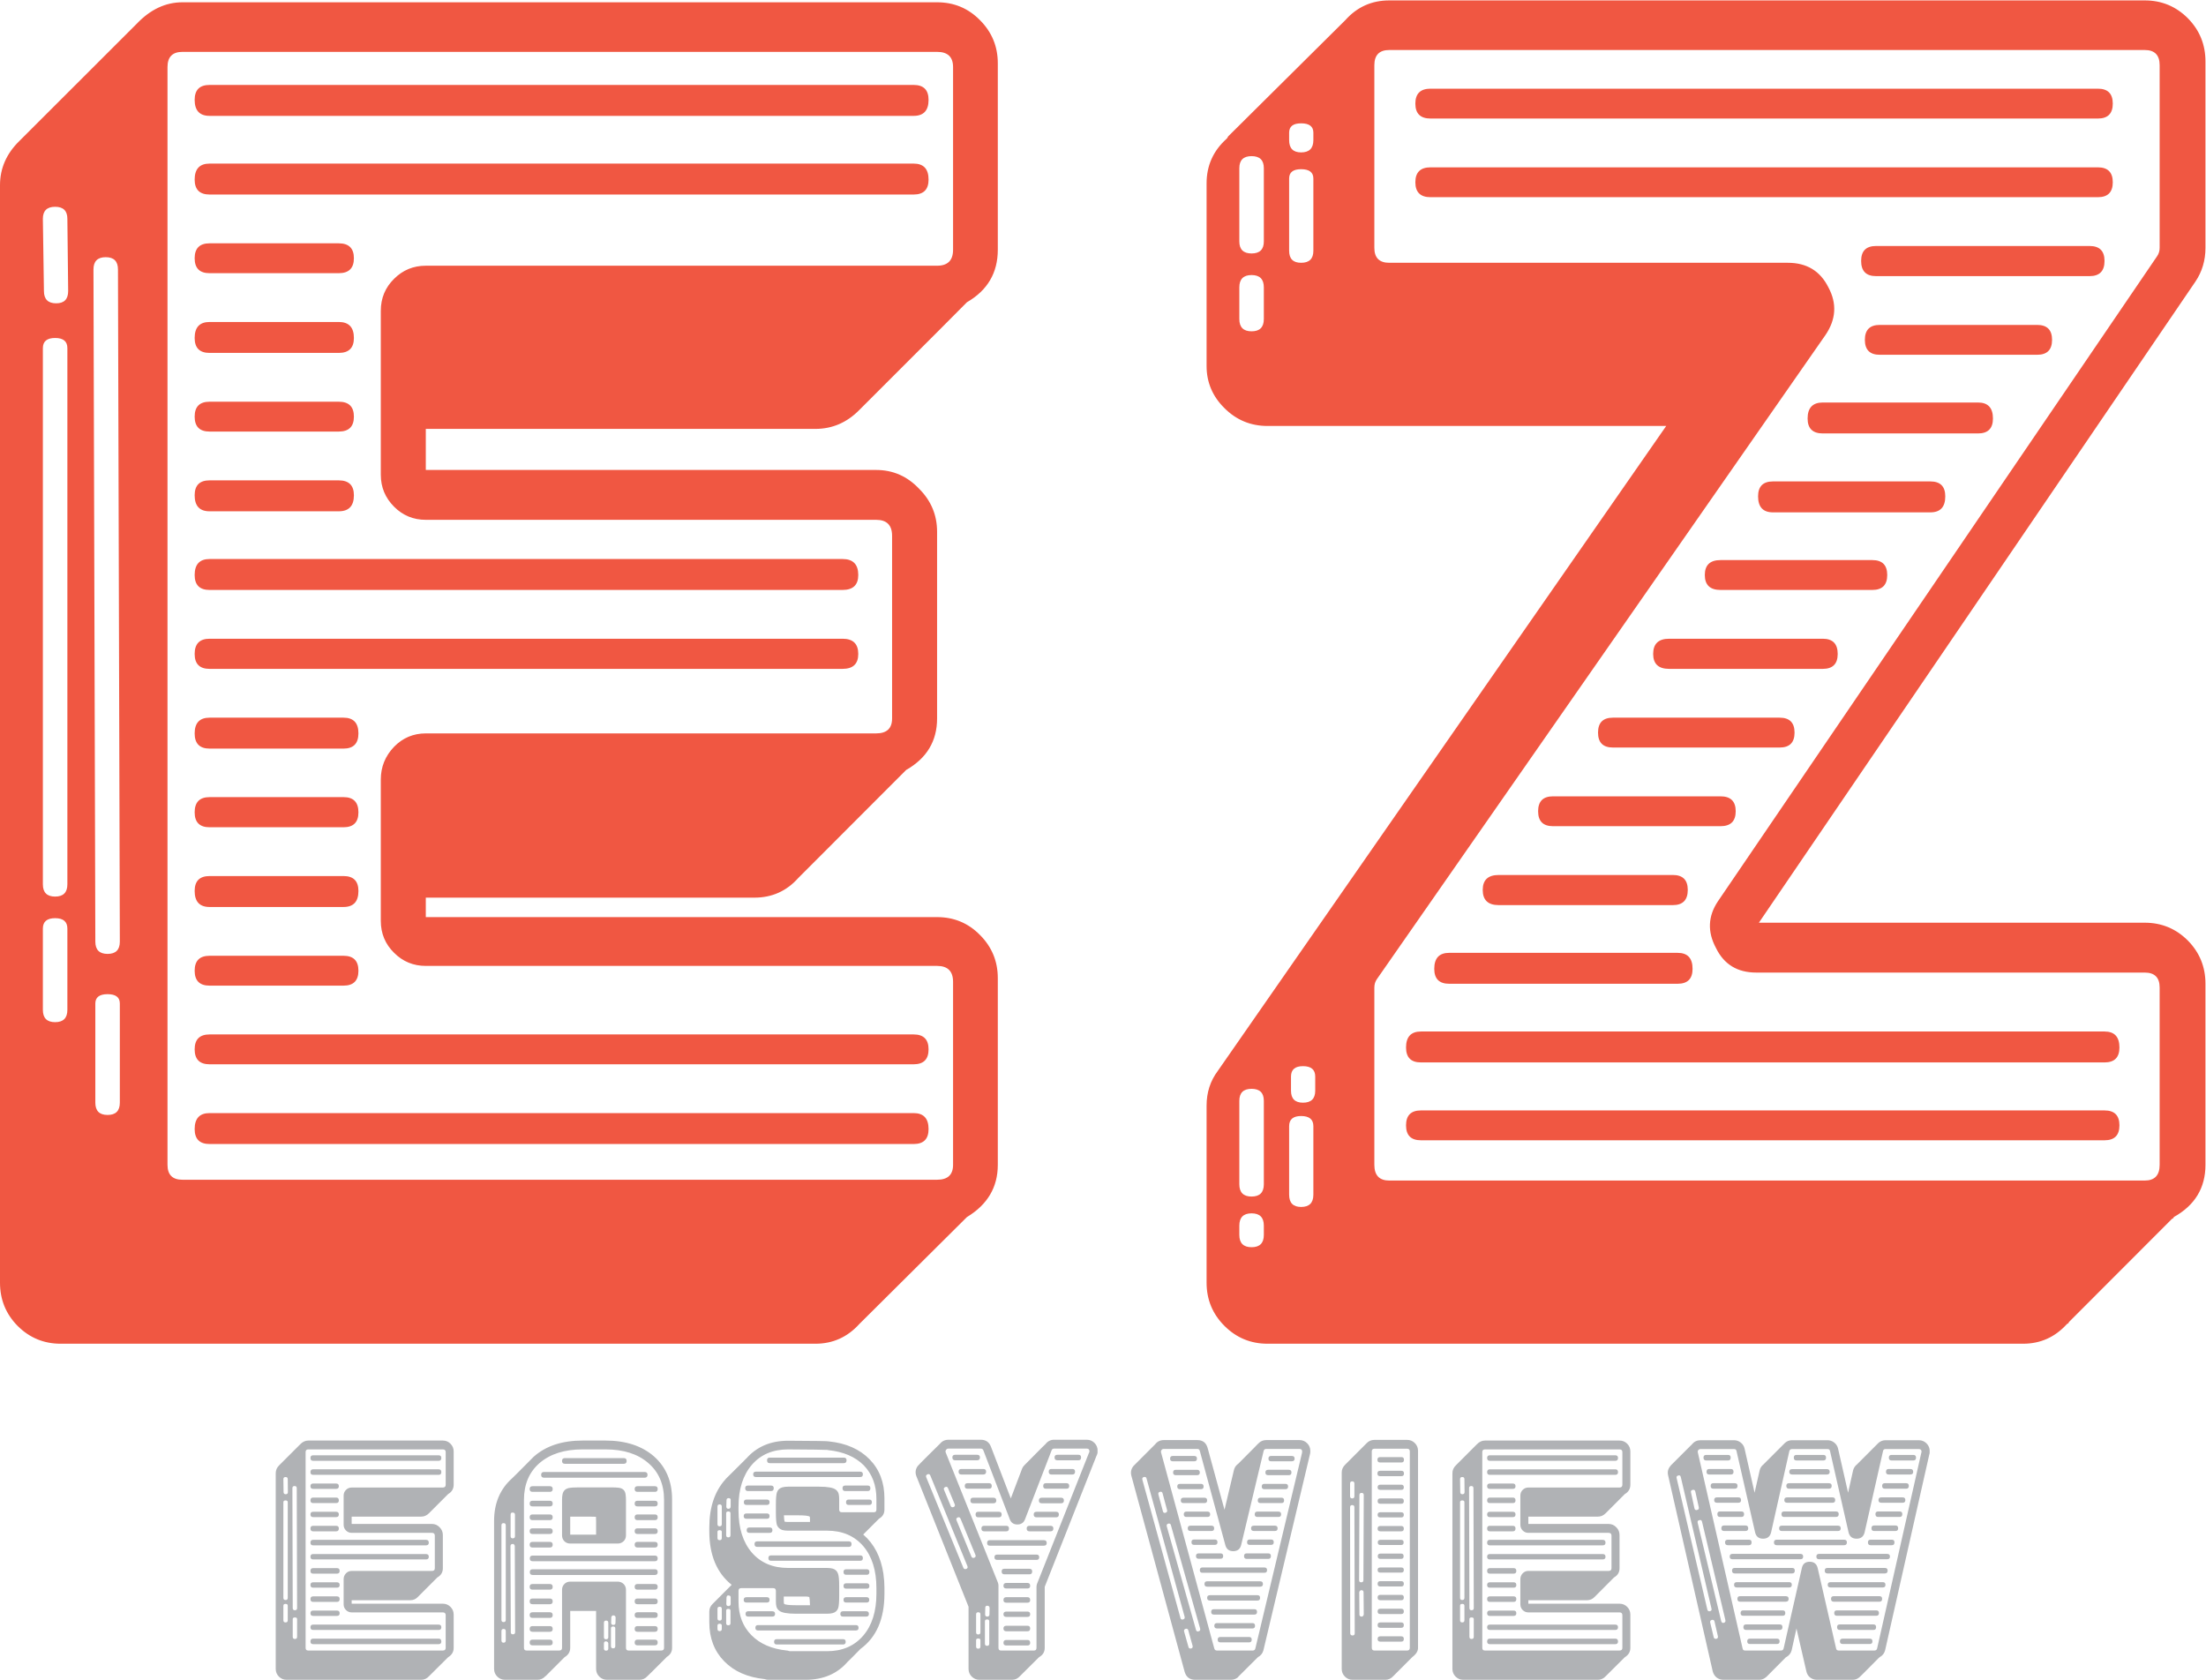 <?xml version="1.0" encoding="UTF-8" standalone="no"?>
<svg
   xmlns:dc="http://purl.org/dc/elements/1.1/"
   xmlns:cc="http://creativecommons.org/ns#"
   xmlns:rdf="http://www.w3.org/1999/02/22-rdf-syntax-ns#"
   xmlns:svg="http://www.w3.org/2000/svg"
   xmlns="http://www.w3.org/2000/svg"
   xmlns:sodipodi="http://sodipodi.sourceforge.net/DTD/sodipodi-0.dtd"
   xmlns:inkscape="http://www.inkscape.org/namespaces/inkscape"
   version="1.1"
   id="svg2"
   xml:space="preserve"
   width="464"
   height="353.333"
   viewBox="0 0 464 353.333"
   sodipodi:docname="VectorEPS_ByTailorBrands (1).eps"><defs
     id="defs6"><clipPath
       clipPathUnits="userSpaceOnUse"
       id="clipPath20"><path
         d="M 0,530 V 2650 H 3480 V 530 Z"
         id="path18" /></clipPath><clipPath
       clipPathUnits="userSpaceOnUse"
       id="clipPath30"><path
         d="M 435,0 V 379 H 3045 V 0 Z"
         id="path28" /></clipPath></defs><sodipodi:namedview
     pagecolor="#ffffff"
     bordercolor="#666666"
     borderopacity="1"
     objecttolerance="10"
     gridtolerance="10"
     guidetolerance="10"
     inkscape:pageopacity="0"
     inkscape:pageshadow="2"
     inkscape:window-width="640"
     inkscape:window-height="480"
     id="namedview4" /><g
     id="g10"
     inkscape:groupmode="layer"
     inkscape:label="ink_ext_XXXXXX"
     transform="matrix(1.333,0,0,-1.333,0,353.333)"><g
       id="g12"
       transform="scale(0.1)"><g
         id="g14"><g
           id="g16"
           clip-path="url(#clipPath20)"><path
             d="M 1503.86,2544.81 V 2256.6 c 0,-16.83 -8.41,-25.24 -25.22,-25.24 v 0 H 671.883 c -19.61,0 -36.278,-6.88 -50.004,-20.62 v 0 c -14.004,-13.75 -21.008,-30.58 -21.008,-50.49 v 0 -258.76 c 0,-19.64 7.004,-36.47 21.008,-50.49 v 0 c 13.726,-13.75 30.394,-20.62 50.004,-20.62 v 0 h 710.537 c 16.81,0 25.21,-8.42 25.21,-25.24 v 0 -288.22 c 0,-15.71 -8.4,-23.56 -25.21,-23.56 v 0 H 671.883 c -19.61,0 -36.278,-7.01 -50.004,-21.04 v 0 c -14.004,-14.58 -21.008,-31.84 -21.008,-51.75 v 0 -223 c 0,-19.91 7.004,-36.74 21.008,-50.49 v 0 c 13.726,-13.74 30.394,-20.62 50.004,-20.62 v 0 h 806.757 c 16.81,0 25.22,-8.41 25.22,-25.24 v 0 -288.634 c 0,-15.707 -8.41,-23.563 -25.22,-23.563 v 0 H 287.828 c -15.687,0 -23.531,7.856 -23.531,23.563 v 0 1732.224 c 0,15.99 7.844,23.99 23.531,23.99 v 0 H 1478.64 c 16.81,0 25.22,-8 25.22,-23.99 z M 189.086,1067.14 V 910.621 c 0,-12.902 -6.445,-19.355 -19.328,-19.355 v 0 c -12.887,0 -19.332,6.453 -19.332,19.355 v 0 156.519 c 0,9.82 6.445,14.73 19.332,14.73 v 0 c 12.883,0 19.328,-4.91 19.328,-14.73 z m -38.66,97.61 -2.942,1060.71 c 0,12.91 6.446,19.36 19.332,19.36 v 0 c 12.883,0 19.329,-6.45 19.329,-19.36 v 0 l 2.941,-1060.71 c 0,-12.9 -6.445,-19.35 -19.328,-19.35 v 0 c -12.887,0 -19.332,6.45 -19.332,19.35 z M 88.66,2172.03 v 0 c -12.887,0 -19.328,6.45 -19.328,19.35 v 0 l -1.684,114.03 c 0,12.62 6.445,18.93 19.332,18.93 v 0 0 c 12.883,0 19.328,-6.31 19.328,-18.93 v 0 l 1.257,-114.03 c 0,-12.9 -6.3,-19.35 -18.906,-19.35 z m 17.649,-70.69 v -846.13 c 0,-12.9 -6.446,-19.35 -19.328,-19.35 v 0 c -12.887,0 -19.332,6.45 -19.332,19.35 v 0 846.13 c 0,10.66 6.445,15.99 19.332,15.99 v 0 c 12.883,0 19.328,-5.33 19.328,-15.99 z m 0,-915.97 v -128.33 c 0,-12.9 -6.446,-19.35 -19.328,-19.35 v 0 c -12.887,0 -19.332,6.45 -19.332,19.35 v 0 128.33 c 0,10.94 6.445,16.41 19.332,16.41 v 0 c 12.883,0 19.328,-5.47 19.328,-16.41 z M 1478.64,2647.05 H 287.828 c -26.609,0 -50.703,-11.35 -72.269,-34.07 v 0 L 30.672,2428.27 C 10.223,2408.35 0,2385.07 0,2358.42 v 0 -1731.803 c 0,-26.648 9.242,-49.371 27.73,-68.164 v 0 C 46.5,539.66 69.191,530.262 95.805,530.262 v 0 H 1286.62 c 27.45,0 50.56,10.379 69.33,31.136 v 0 c 113.17,112.481 169.76,168.723 169.76,168.723 v 0 c 32.49,19.633 48.74,47.121 48.74,82.465 v 0 294.524 c 0,26.65 -9.39,49.37 -28.15,68.16 v 0 c -18.49,18.8 -41.04,28.19 -67.66,28.19 v 0 H 671.883 v 30.72 h 518.507 c 27.74,0 50.85,10.37 69.34,31.13 v 0 l 170.17,170.41 c 32.5,18.51 48.74,45.58 48.74,81.2 v 0 294.53 c 0,26.36 -9.38,48.94 -28.15,67.74 v 0 c -18.77,19.91 -41.45,29.87 -68.07,29.87 v 0 H 671.883 v 64.8 h 614.737 c 26.61,0 49.72,9.95 69.33,29.87 v 0 c 112.33,112.2 168.92,168.86 169.76,169.98 v 0 c 32.49,18.79 48.74,46.43 48.74,82.89 v 0 294.1 c 0,26.65 -9.39,49.37 -28.15,68.17 v 0 c -18.49,18.79 -41.04,28.18 -67.66,28.18 z M 330.688,845.406 H 1441.67 c 15.69,0 23.53,7.852 23.53,23.563 v 0 c 0,16.828 -7.84,25.242 -23.53,25.242 v 0 H 330.688 c -15.688,0 -23.532,-8.414 -23.532,-25.242 v 0 c 0,-15.711 7.844,-23.563 23.532,-23.563 z m 0,125.805 H 1441.67 c 15.69,0 23.53,7.852 23.53,23.559 v 0 c 0,15.71 -7.84,23.56 -23.53,23.56 v 0 H 330.688 c -15.688,0 -23.532,-7.85 -23.532,-23.56 v 0 c 0,-15.707 7.844,-23.559 23.532,-23.559 z m 0,124.119 h 211.355 c 15.687,0 23.531,7.85 23.531,23.56 v 0 c 0,15.71 -7.844,23.56 -23.531,23.56 v 0 H 330.688 c -15.688,0 -23.532,-7.85 -23.532,-23.56 v 0 c 0,-15.71 7.844,-23.56 23.532,-23.56 z m 0,124.12 h 211.355 c 15.687,0 23.531,8.42 23.531,25.25 v 0 c 0,15.71 -7.844,23.56 -23.531,23.56 v 0 H 330.688 c -15.688,0 -23.532,-7.85 -23.532,-23.56 v 0 c 0,-16.83 7.844,-25.25 23.532,-25.25 z m 0,125.8 h 211.355 c 15.687,0 23.531,7.86 23.531,23.57 v 0 c 0,15.98 -7.844,23.98 -23.531,23.98 v 0 H 330.688 c -15.688,0 -23.532,-8 -23.532,-23.98 v 0 c 0,-15.71 7.844,-23.57 23.532,-23.57 z m 0,124.13 h 211.355 c 15.687,0 23.531,7.99 23.531,23.98 v 0 c 0,16.55 -7.844,24.82 -23.531,24.82 v 0 H 330.688 c -15.688,0 -23.532,-8.27 -23.532,-24.82 v 0 c 0,-15.99 7.844,-23.98 23.532,-23.98 z m 0,125.8 h 998.792 c 16.52,0 24.79,7.86 24.79,23.56 v 0 c 0,15.99 -8.27,23.99 -24.79,23.99 v 0 H 330.688 c -15.688,0 -23.532,-8 -23.532,-23.99 v 0 c 0,-15.7 7.844,-23.56 23.532,-23.56 z m 0,124.54 h 998.792 c 16.52,0 24.79,7.86 24.79,23.57 v 0 c 0,16.82 -8.27,25.24 -24.79,25.24 v 0 H 330.688 c -15.688,0 -23.532,-8.42 -23.532,-25.24 v 0 c 0,-15.71 7.844,-23.57 23.532,-23.57 z m 0,124.12 H 534.48 c 15.969,0 23.95,8.42 23.95,25.25 v 0 c 0,15.71 -7.981,23.56 -23.95,23.56 v 0 H 330.688 c -15.688,0 -23.532,-7.85 -23.532,-23.56 v 0 c 0,-16.83 7.844,-25.25 23.532,-25.25 z m 0,125.81 H 534.48 c 15.969,0 23.95,7.85 23.95,23.56 v 0 c 0,15.71 -7.981,23.56 -23.95,23.56 v 0 H 330.688 c -15.688,0 -23.532,-7.85 -23.532,-23.56 v 0 c 0,-15.71 7.844,-23.56 23.532,-23.56 z m 0,124.12 H 534.48 c 15.969,0 23.95,7.86 23.95,23.56 v 0 c 0,16.83 -7.981,25.25 -23.95,25.25 v 0 H 330.688 c -15.688,0 -23.532,-8.42 -23.532,-25.25 v 0 c 0,-15.7 7.844,-23.56 23.532,-23.56 z m 0,125.8 H 534.48 c 15.969,0 23.95,7.86 23.95,23.57 v 0 c 0,15.7 -7.981,23.56 -23.95,23.56 v 0 H 330.688 c -15.688,0 -23.532,-7.86 -23.532,-23.56 v 0 c 0,-15.71 7.844,-23.57 23.532,-23.57 z m 0,124.13 H 1441.67 c 15.69,0 23.53,7.85 23.53,23.56 v 0 c 0,16.83 -7.84,25.24 -23.53,25.24 v 0 H 330.688 c -15.688,0 -23.532,-8.41 -23.532,-25.24 v 0 c 0,-15.71 7.844,-23.56 23.532,-23.56 z M 1441.67,2467.82 H 330.688 c -15.688,0 -23.532,8.41 -23.532,25.24 v 0 c 0,15.71 7.844,23.57 23.532,23.57 v 0 H 1441.67 c 15.69,0 23.53,-7.86 23.53,-23.57 v 0 c 0,-16.83 -7.84,-25.24 -23.53,-25.24 z m 1966.06,79.94 v -288.21 c 0,-5.05 -1.4,-9.54 -4.2,-13.47 v 0 L 2710.64,1228.29 c -15.69,-23.56 -16.67,-48.11 -2.94,-73.63 v 0 c 12.6,-25.81 33.75,-38.71 63.45,-38.71 v 0 h 613.05 c 15.69,0 23.53,-7.86 23.53,-23.56 v 0 -279.804 c 0,-16.547 -7.84,-24.824 -23.53,-24.824 v 0 H 2192.13 c -15.69,0 -23.53,8.277 -23.53,24.824 v 0 279.804 c 0,5.04 1.4,9.53 4.2,13.46 v 0 l 707.59,1016.11 c 16.81,24.68 18.36,49.79 4.63,75.31 v 0 c -12.89,25.81 -34.18,38.71 -63.87,38.71 v 0 h -629.02 c -15.69,0 -23.53,7.86 -23.53,23.57 v 0 288.21 c 0,15.99 7.84,23.98 23.53,23.98 v 0 H 3384.2 c 15.69,0 23.53,-7.99 23.53,-23.98 z M 2075.31,951.855 v -22.3 c 0,-12.621 -6.44,-18.934 -19.33,-18.934 v 0 c -12.6,0 -18.9,6.313 -18.9,18.934 v 0 22.3 c 0,10.938 6.3,16.411 18.9,16.411 v 0 c 12.89,0 19.33,-5.473 19.33,-16.411 z m -2.94,-78.261 V 765.461 c 0,-12.902 -6.44,-19.352 -19.33,-19.352 v 0 c -12.6,0 -18.9,6.45 -18.9,19.352 v 0 108.133 c 0,10.66 6.3,15.988 18.9,15.988 v 0 c 12.89,0 19.33,-5.328 19.33,-15.988 z m -78.15,39.972 V 781.871 c 0,-12.902 -6.45,-19.355 -19.33,-19.355 v 0 c -12.89,0 -19.33,6.453 -19.33,19.355 v 0 131.695 c 0,12.622 6.44,18.934 19.33,18.934 v 0 c 12.88,0 19.33,-6.312 19.33,-18.934 z m 0,-196.91 V 701.93 c 0,-12.903 -6.45,-19.356 -19.33,-19.356 v 0 c -12.89,0 -19.33,6.453 -19.33,19.356 v 0 14.726 c 0,12.903 6.44,19.356 19.33,19.356 v 0 c 12.88,0 19.33,-6.453 19.33,-19.356 z m 78.15,1724.654 v -11.78 c 0,-12.9 -6.44,-19.36 -19.33,-19.36 v 0 c -12.6,0 -18.9,6.46 -18.9,19.36 v 0 11.78 c 0,9.82 6.3,14.73 18.9,14.73 v 0 c 12.89,0 19.33,-4.91 19.33,-14.73 z m 0,-72.37 v -114.02 c 0,-12.63 -6.44,-18.94 -19.33,-18.94 v 0 c -12.6,0 -18.9,6.31 -18.9,18.94 v 0 114.02 c 0,9.82 6.3,14.73 18.9,14.73 v 0 c 12.89,0 19.33,-4.91 19.33,-14.73 z m -78.15,16.41 v -115.71 c 0,-12.62 -6.45,-18.93 -19.33,-18.93 v 0 c -12.89,0 -19.33,6.31 -19.33,18.93 v 0 115.71 c 0,12.62 6.44,18.93 19.33,18.93 v 0 c 12.88,0 19.33,-6.31 19.33,-18.93 z m 0,-188.08 v -50.07 c 0,-12.9 -6.45,-19.35 -19.33,-19.35 v 0 c -12.89,0 -19.33,6.45 -19.33,19.35 v 0 50.07 c 0,12.91 6.44,19.36 19.33,19.36 v 0 c 12.88,0 19.33,-6.45 19.33,-19.36 z M 3384.2,2650 H 2192.13 c -27.74,0 -50.84,-10.38 -69.33,-31.13 v 0 l -184.89,-183.45 c -0.84,-1.97 -1.82,-3.37 -2.94,-4.21 v 0 c -20.73,-18.79 -31.09,-42.07 -31.09,-69.84 v 0 -288.22 c 0,-25.8 9.38,-47.96 28.15,-66.47 v 0 c 18.77,-18.8 41.46,-28.2 68.07,-28.2 v 0 h 629.03 L 1921.52,960.691 c -11.76,-15.707 -17.64,-33.941 -17.64,-54.699 v 0 -279.375 c 0,-26.648 9.38,-49.371 28.15,-68.164 v 0 c 18.77,-18.793 41.46,-28.191 68.07,-28.191 v 0 h 1192.08 c 27.45,0 50.56,10.379 69.33,31.136 v 0 c 1.96,0.844 2.94,1.825 2.94,2.946 v 0 l 162.61,162.832 c 1.96,0.84 2.94,1.82 2.94,2.945 v 0 c 33.34,18.512 50.01,46 50.01,82.465 v 0 285.694 c 0,26.64 -9.25,49.36 -27.74,68.16 v 0 c -18.77,18.79 -41.45,28.19 -68.07,28.19 v 0 h -608.85 l 688.69,1011.48 c 10.64,15.71 15.97,33.52 15.97,53.44 v 0 294.1 c 0,26.65 -9.25,49.37 -27.74,68.16 v 0 c -18.77,18.8 -41.45,28.19 -68.07,28.19 z M 2633.75,1595.18 h 242.45 c 15.68,0 23.53,7.86 23.53,23.56 v 0 c 0,15.99 -7.85,23.99 -23.53,23.99 v 0 h -242.45 c -16.81,0 -25.21,-8 -25.21,-23.99 v 0 c 0,-15.7 8.4,-23.56 25.21,-23.56 z m 81.09,124.54 h 239.51 c 15.69,0 23.53,7.86 23.53,23.57 v 0 c 0,15.7 -7.84,23.56 -23.53,23.56 v 0 h -239.51 c -16.53,0 -24.79,-7.86 -24.79,-23.56 v 0 c 0,-15.71 8.26,-23.57 24.79,-23.57 z m -169.75,-248.66 h 263.04 c 15.68,0 23.52,7.85 23.52,23.56 v 0 c 0,15.71 -7.84,23.56 -23.52,23.56 v 0 h -263.04 c -15.69,0 -23.54,-7.85 -23.54,-23.56 v 0 c 0,-15.71 7.85,-23.56 23.54,-23.56 z m -94.55,-124.12 h 264.3 c 15.97,0 23.95,7.85 23.95,23.56 v 0 c 0,15.71 -7.98,23.56 -23.95,23.56 v 0 h -264.3 c -15.68,0 -23.53,-7.85 -23.53,-23.56 v 0 c 0,-15.71 7.85,-23.56 23.53,-23.56 z m -85.72,-124.54 h 274.81 c 15.69,0 23.53,7.99 23.53,23.98 v 0 c 0,15.71 -7.84,23.56 -23.53,23.56 v 0 h -274.81 c -16.8,0 -25.21,-7.85 -25.21,-23.56 v 0 c 0,-15.99 8.41,-23.98 25.21,-23.98 z m -78.15,-124.12 h 360.52 c 15.69,0 23.53,7.85 23.53,23.56 v 0 c 0,16.83 -7.84,25.24 -23.53,25.24 v 0 h -360.52 c -15.69,0 -23.53,-8.41 -23.53,-25.24 v 0 c 0,-15.71 7.84,-23.56 23.53,-23.56 z m -44.54,-124.124 h 1078.62 c 15.69,0 23.54,7.852 23.54,23.559 v 0 c 0,16.835 -7.85,25.245 -23.54,25.245 v 0 H 2242.13 c -15.69,0 -23.53,-8.41 -23.53,-25.245 v 0 c 0,-15.707 7.84,-23.559 23.53,-23.559 z m 0,-122.859 h 1078.62 c 15.69,0 23.54,7.851 23.54,23.562 v 0 c 0,15.707 -7.85,23.559 -23.54,23.559 v 0 H 2242.13 c -15.69,0 -23.53,-7.852 -23.53,-23.559 v 0 c 0,-15.711 7.84,-23.562 23.53,-23.562 z m 555.49,990.863 h 248.33 c 15.69,0 23.53,8.42 23.53,25.25 v 0 c 0,15.7 -7.84,23.56 -23.53,23.56 v 0 h -248.33 c -15.69,0 -23.53,-7.86 -23.53,-23.56 v 0 c 0,-16.83 7.84,-25.25 23.53,-25.25 z m 78.58,124.54 h 244.96 c 15.69,0 23.54,7.86 23.54,23.57 v 0 c 0,16.82 -7.85,25.24 -23.54,25.24 v 0 H 2876.2 c -15.97,0 -23.96,-8.42 -23.96,-25.24 v 0 c 0,-15.71 7.99,-23.57 23.96,-23.57 z m 89.91,124.12 h 248.34 c 15.68,0 23.53,7.86 23.53,23.57 v 0 c 0,15.7 -7.85,23.56 -23.53,23.56 v 0 h -248.34 c -15.68,0 -23.52,-7.86 -23.52,-23.56 v 0 c 0,-15.71 7.84,-23.57 23.52,-23.57 z m -5.88,124.13 h 336.99 c 15.69,0 23.53,7.99 23.53,23.98 v 0 c 0,15.71 -7.84,23.56 -23.53,23.56 v 0 h -336.99 c -15.68,0 -23.53,-7.85 -23.53,-23.56 v 0 c 0,-15.99 7.85,-23.98 23.53,-23.98 z m -702.98,124.54 h 1053 c 15.69,0 23.53,7.85 23.53,23.56 v 0 c 0,15.71 -7.84,23.56 -23.53,23.56 v 0 h -1053 c -15.96,0 -23.95,-7.85 -23.95,-23.56 v 0 c 0,-15.71 7.99,-23.56 23.95,-23.56 z m 1053,124.12 h -1053 c -15.96,0 -23.95,7.85 -23.95,23.56 v 0 c 0,15.71 7.99,23.56 23.95,23.56 v 0 h 1053 c 15.69,0 23.53,-7.85 23.53,-23.56 v 0 c 0,-15.71 -7.84,-23.56 -23.53,-23.56 v 0"
             style="fill:#f05742;fill-opacity:1;fill-rule:nonzero;stroke:none"
             id="path22" /></g></g><g
         id="g24"><g
           id="g26"
           clip-path="url(#clipPath30)"><path
             d="m 703.27,359.246 v -51.398 c 0,-3 -1.5,-4.5 -4.497,-4.5 v 0 H 554.902 c -3.496,0 -6.468,-1.227 -8.918,-3.68 v 0 c -2.496,-2.449 -3.746,-5.449 -3.746,-9.004 v 0 -46.144 c 0,-3.5 1.25,-6.504 3.746,-9.004 v 0 c 2.45,-2.45 5.422,-3.676 8.918,-3.676 v 0 h 126.711 c 2.996,0 4.496,-1.5 4.496,-4.504 v 0 -51.395 c 0,-2.8 -1.5,-4.203 -4.496,-4.203 v 0 H 554.902 c -3.496,0 -6.468,-1.25 -8.918,-3.75 v 0 c -2.496,-2.601 -3.746,-5.679 -3.746,-9.23 v 0 -39.766 c 0,-3.554 1.25,-6.554 3.746,-9.008 v 0 c 2.45,-2.449 5.422,-3.675 8.918,-3.675 v 0 h 143.871 c 2.997,0 4.497,-1.5 4.497,-4.5 v 0 -51.473 c 0,-2.801 -1.5,-4.203 -4.497,-4.203 v 0 H 486.414 c -2.801,0 -4.199,1.402 -4.199,4.203 v 0 308.91 c 0,2.852 1.398,4.277 4.199,4.277 v 0 h 212.359 c 2.997,0 4.497,-1.425 4.497,-4.277 z M 468.805,95.731 V 67.816 c 0,-2.301 -1.149,-3.449 -3.45,-3.449 v 0 c -2.296,0 -3.445,1.148 -3.445,3.449 v 0 27.914 c 0,1.75 1.149,2.625 3.445,2.625 v 0 c 2.301,0 3.45,-0.875 3.45,-2.625 z m -6.895,17.407 -0.523,189.16 c 0,2.301 1.148,3.449 3.445,3.449 v 0 c 2.297,0 3.445,-1.148 3.445,-3.449 v 0 l 0.528,-189.16 c 0,-2.301 -1.149,-3.449 -3.45,-3.449 v 0 c -2.296,0 -3.445,1.148 -3.445,3.449 z m -11.015,179.629 v 0 c -2.297,0 -3.446,1.152 -3.446,3.453 v 0 l -0.301,20.332 c 0,2.254 1.149,3.379 3.446,3.379 v 0 0 c 2.297,0 3.449,-1.125 3.449,-3.379 v 0 l 0.223,-20.332 c 0,-2.301 -1.125,-3.453 -3.371,-3.453 z m 3.148,-12.606 V 129.27 c 0,-2.301 -1.152,-3.454 -3.449,-3.454 v 0 c -2.297,0 -3.446,1.153 -3.446,3.454 v 0 150.89 c 0,1.903 1.149,2.852 3.446,2.852 v 0 c 2.297,0 3.449,-0.949 3.449,-2.852 z m 0,-163.347 V 93.93 c 0,-2.301 -1.152,-3.453 -3.449,-3.453 v 0 c -2.297,0 -3.446,1.152 -3.446,3.453 v 0 22.883 c 0,1.953 1.149,2.929 3.446,2.929 v 0 c 2.297,0 3.449,-0.976 3.449,-2.929 z M 698.773,377.48 H 486.414 c -4.746,0 -9.043,-2.027 -12.891,-6.078 v 0 l -32.968,-32.941 c -3.649,-3.551 -5.473,-7.703 -5.473,-12.453 v 0 -308.836 c 0,-4.754 1.648,-8.805 4.945,-12.156 v 0 c 3.348,-3.352 7.395,-5.027 12.141,-5.027 v 0 h 212.359 c 4.899,0 9.02,1.852 12.364,5.551 v 0 c 20.183,20.059 30.273,30.09 30.273,30.09 v 0 c 5.797,3.5 8.695,8.402 8.695,14.707 v 0 52.523 c 0,4.75 -1.675,8.801 -5.023,12.153 v 0 c -3.297,3.351 -7.316,5.027 -12.063,5.027 v 0 H 554.902 v 5.481 h 92.465 c 4.946,0 9.071,1.847 12.367,5.55 v 0 l 30.348,30.387 c 5.793,3.305 8.691,8.129 8.691,14.484 v 0 52.524 c 0,4.699 -1.675,8.726 -5.019,12.078 v 0 c -3.348,3.551 -7.395,5.328 -12.141,5.328 v 0 H 554.902 v 11.555 h 109.625 c 4.746,0 8.868,1.777 12.364,5.328 v 0 c 20.035,20.008 30.125,30.113 30.273,30.312 v 0 c 5.797,3.352 8.695,8.278 8.695,14.782 v 0 52.449 c 0,4.75 -1.675,8.805 -5.023,12.156 v 0 c -3.297,3.352 -7.316,5.027 -12.063,5.027 z M 494.055,56.188 H 692.18 c 2.797,0 4.195,1.402 4.195,4.203 v 0 c 0,3 -1.398,4.5 -4.195,4.5 v 0 H 494.055 c -2.797,0 -4.196,-1.5 -4.196,-4.5 v 0 c 0,-2.801 1.399,-4.203 4.196,-4.203 z m 0,22.434 H 692.18 c 2.797,0 4.195,1.402 4.195,4.203 v 0 c 0,2.801 -1.398,4.203 -4.195,4.203 v 0 H 494.055 c -2.797,0 -4.196,-1.402 -4.196,-4.203 v 0 c 0,-2.801 1.399,-4.203 4.196,-4.203 z m 0,22.137 h 37.691 c 2.797,0 4.195,1.398 4.195,4.203 v 0 c 0,2.801 -1.398,4.199 -4.195,4.199 v 0 h -37.691 c -2.797,0 -4.196,-1.398 -4.196,-4.199 v 0 c 0,-2.805 1.399,-4.203 4.196,-4.203 z m 0,22.133 h 37.691 c 2.797,0 4.195,1.504 4.195,4.504 v 0 c 0,2.8 -1.398,4.203 -4.195,4.203 v 0 h -37.691 c -2.797,0 -4.196,-1.403 -4.196,-4.203 v 0 c 0,-3 1.399,-4.504 4.196,-4.504 z m 0,22.437 h 37.691 c 2.797,0 4.195,1.399 4.195,4.199 v 0 c 0,2.852 -1.398,4.278 -4.195,4.278 v 0 h -37.691 c -2.797,0 -4.196,-1.426 -4.196,-4.278 v 0 c 0,-2.8 1.399,-4.199 4.196,-4.199 z m 0,22.133 h 37.691 c 2.797,0 4.195,1.426 4.195,4.277 v 0 c 0,2.953 -1.398,4.426 -4.195,4.426 v 0 h -37.691 c -2.797,0 -4.196,-1.473 -4.196,-4.426 v 0 c 0,-2.851 1.399,-4.277 4.196,-4.277 z m 0,22.434 h 178.117 c 2.945,0 4.422,1.402 4.422,4.203 v 0 c 0,2.851 -1.477,4.277 -4.422,4.277 v 0 H 494.055 c -2.797,0 -4.196,-1.426 -4.196,-4.277 v 0 c 0,-2.801 1.399,-4.203 4.196,-4.203 z m 0,22.21 h 178.117 c 2.945,0 4.422,1.403 4.422,4.204 v 0 c 0,3 -1.477,4.5 -4.422,4.5 v 0 H 494.055 c -2.797,0 -4.196,-1.5 -4.196,-4.5 v 0 c 0,-2.801 1.399,-4.204 4.196,-4.204 z m 0,22.137 h 36.343 c 2.848,0 4.27,1.5 4.27,4.5 v 0 c 0,2.801 -1.422,4.203 -4.27,4.203 v 0 h -36.343 c -2.797,0 -4.196,-1.402 -4.196,-4.203 v 0 c 0,-3 1.399,-4.5 4.196,-4.5 z m 0,22.434 h 36.343 c 2.848,0 4.27,1.402 4.27,4.203 v 0 c 0,2.801 -1.422,4.199 -4.27,4.199 v 0 h -36.343 c -2.797,0 -4.196,-1.398 -4.196,-4.199 v 0 c 0,-2.801 1.399,-4.203 4.196,-4.203 z m 0,22.133 h 36.343 c 2.848,0 4.27,1.402 4.27,4.203 v 0 c 0,3.004 -1.422,4.504 -4.27,4.504 v 0 h -36.343 c -2.797,0 -4.196,-1.5 -4.196,-4.504 v 0 c 0,-2.801 1.399,-4.203 4.196,-4.203 z m 0,22.437 h 36.343 c 2.848,0 4.27,1.399 4.27,4.199 v 0 c 0,2.805 -1.422,4.203 -4.27,4.203 v 0 h -36.343 c -2.797,0 -4.196,-1.398 -4.196,-4.203 v 0 c 0,-2.8 1.399,-4.199 4.196,-4.199 z m 0,22.133 H 692.18 c 2.797,0 4.195,1.402 4.195,4.203 v 0 c 0,3 -1.398,4.5 -4.195,4.5 v 0 H 494.055 c -2.797,0 -4.196,-1.5 -4.196,-4.5 v 0 c 0,-2.801 1.399,-4.203 4.196,-4.203 z M 692.18,345.516 H 494.055 c -2.797,0 -4.196,1.5 -4.196,4.5 v 0 c 0,2.8 1.399,4.203 4.196,4.203 v 0 H 692.18 c 2.797,0 4.195,-1.403 4.195,-4.203 v 0 c 0,-3 -1.398,-4.5 -4.195,-4.5 z m 248.402,-94.918 v -21.61 h -40.84 v 28.438 h 30.574 c 4.547,0 7.891,-0.074 10.039,-0.227 v 0 c 0.153,-1.949 0.227,-4.148 0.227,-6.601 z m 35.293,52.449 c -2.449,0.348 -6.219,0.523 -11.316,0.523 v 0 h -51.403 c -7.343,0 -12.59,-0.347 -15.734,-1.05 v 0 c -5.445,-1.2 -8.719,-4.528 -9.817,-9.977 v 0 c -0.5,-2.301 -0.75,-5.203 -0.75,-8.707 v 0 -55.973 c 0,-3.652 1.223,-6.726 3.672,-9.23 v 0 c 2.446,-2.449 5.52,-3.676 9.215,-3.676 v 0 h 75.082 c 3.5,0 6.571,1.227 9.219,3.676 v 0 c 2.449,2.504 3.672,5.578 3.672,9.23 v 0 55.973 c 0,2.805 -0.176,5.527 -0.524,8.18 v 0 c -0.699,6.652 -4.472,10.332 -11.316,11.031 z m 71.935,-19.211 V 50.336 c 0,-2.801 -1.5,-4.203 -4.49,-4.203 v 0 h -51.336 c -2.847,0 -4.269,1.402 -4.269,4.203 v 0 91.539 c 0,3.703 -1.223,6.777 -3.672,9.23 v 0 c -2.648,2.5 -5.719,3.75 -9.219,3.75 v 0 h -75.082 c -3.695,0 -6.769,-1.25 -9.215,-3.75 v 0 c -2.449,-2.453 -3.672,-5.527 -3.672,-9.23 v 0 -91.539 c 0,-2.801 -1.5,-4.203 -4.496,-4.203 v 0 h -51.328 c -2.847,0 -4.273,1.402 -4.273,4.203 v 0 233.5 c 0,24.613 8.269,44.047 24.805,58.301 v 0 c 16.683,14.258 39.238,21.386 67.664,21.386 v 0 h 36.117 c 28.472,0 50.956,-7.128 67.436,-21.386 v 0 c 16.69,-14.254 25.03,-33.688 25.03,-58.301 z M 971.379,97.832 971.152,89.652 c 0,-2.102 -1.148,-3.152 -3.445,-3.152 v 0 0 c -2.246,0 -3.371,1.152 -3.371,3.453 v 0 l 0.223,8.18 c 0,0.848 0.351,1.723 1.05,2.625 v 0 c 0.7,0.699 1.5,0.976 2.399,0.824 v 0 c 2.246,-0.199 3.371,-1.449 3.371,-3.75 z M 970.855,81.25 V 53.035 c 0,-2.301 -1.125,-3.449 -3.371,-3.449 v 0 c -2.3,0 -3.449,1.149 -3.449,3.449 v 0 28.215 c 0,1.898 1.149,2.852 3.449,2.852 v 0 c 2.246,0 3.371,-0.953 3.371,-2.852 z M 959.84,89.953 V 67.219 c 0,-2.254 -1.149,-3.379 -3.449,-3.379 v 0 c -2.297,0 -3.446,1.125 -3.446,3.379 v 0 22.734 c 0,2.301 1.149,3.449 3.446,3.449 v 0 c 2.3,0 3.449,-1.148 3.449,-3.449 z m 0,-32.715 v -7.953 c 0,-2.25 -1.149,-3.379 -3.449,-3.379 v 0 c -2.297,0 -3.446,1.129 -3.446,3.379 v 0 7.953 c 0,2.301 1.149,3.453 3.446,3.453 v 0 c 2.3,-0.551 3.449,-1.703 3.449,-3.453 z M 809.375,71.719 v 0 c -2.25,0 -3.375,1.051 -3.375,3.152 v 0 l -0.523,135.883 c 0,2.301 1.125,3.453 3.371,3.453 v 0 c 0.699,0.352 1.5,0.074 2.398,-0.824 v 0 c 0.699,-0.703 1.051,-1.578 1.051,-2.629 v 0 L 812.82,75.172 c 0,-2.301 -1.148,-3.453 -3.445,-3.453 z m -3.672,154.867 v 33.766 c 0,2.652 1.149,3.8 3.445,3.453 v 0 c 2.297,0 3.45,-1.153 3.45,-3.453 v 0 -33.766 c 0,-2.301 -1.153,-3.449 -3.45,-3.449 v 0 c -2.296,0 -3.445,1.148 -3.445,3.449 z m -7.644,17.109 V 94.453 c 0,-2.301 -1.149,-3.449 -3.446,-3.449 v 0 c -2.25,0 -3.375,1.148 -3.375,3.449 v 0 149.242 c 0,2.301 1.125,3.453 3.375,3.453 v 0 c 2.297,0 3.446,-1.152 3.446,-3.453 z m 0,-166.949 V 62.266 c 0,-2.5 -1.149,-3.754 -3.446,-3.754 v 0 c -2.25,0 -3.375,1.254 -3.375,3.754 v 0 14.48 c 0,2.301 1.125,3.453 3.375,3.453 v 0 c 2.297,0 3.446,-1.152 3.446,-3.453 z M 955.344,377.48 h -36.117 c -32.321,0 -58.051,-8.531 -77.184,-25.585 v 0 c -22.277,-22.512 -33.52,-33.766 -33.719,-33.766 v 0 c -19.133,-16.91 -28.699,-39.418 -28.699,-67.531 v 0 -233.426 c 0,-4.754 1.676,-8.805 5.02,-12.156 v 0 c 3.347,-3.352 7.394,-5.027 12.14,-5.027 v 0 h 51.328 c 4.946,0 9.067,1.852 12.364,5.551 v 0 c 0.203,0 0.476,0.176 0.824,0.527 v 0 l 29,29.035 0.523,0.527 c 5.946,3.5 8.918,8.402 8.918,14.707 v 0 58.301 h 40.84 V 17.172 c 0,-4.754 1.672,-8.805 5.02,-12.156 v 0 c 3.347,-3.352 7.394,-5.027 12.14,-5.027 v 0 h 51.328 c 4.95,0 9.07,1.852 12.36,5.551 v 0 c 0.2,0 10.14,9.855 29.83,29.563 v 0 l 0.52,0.527 v 0.227 c 5.8,3.352 8.69,8.176 8.69,14.48 v 0 234.551 c 0,28.113 -9.49,50.625 -28.47,67.531 v 0 c -19.13,16.707 -44.684,25.062 -76.656,25.062 z M 1005.92,54.312 h 27.43 c 2.95,0 4.42,1.5 4.42,4.5 v 0 c 0,3.004 -1.47,4.504 -4.42,4.504 v 0 h -27.43 c -2.99,0 -4.49,-1.5 -4.49,-4.504 v 0 c 0,-3 1.5,-4.5 4.49,-4.5 z m -165.674,0 h 27.352 c 2.996,0 4.496,1.5 4.496,4.5 v 0 c 0,3.004 -1.5,4.504 -4.496,4.504 v 0 h -27.352 c -2.996,0 -4.496,-1.5 -4.496,-4.504 v 0 c 0,-3 1.5,-4.5 4.496,-4.5 z m 165.674,21.383 h 27.43 c 2.95,0 4.42,1.5 4.42,4.504 v 0 c 0,3 -1.47,4.5 -4.42,4.5 v 0 h -27.43 c -2.99,0 -4.49,-1.5 -4.49,-4.5 v 0 c 0,-3.004 1.5,-4.504 4.49,-4.504 z m -165.674,0 h 27.352 c 2.996,0 4.496,1.5 4.496,4.504 v 0 c 0,3 -1.5,4.5 -4.496,4.5 v 0 h -27.352 c -2.996,0 -4.496,-1.5 -4.496,-4.5 v 0 c 0,-3.004 1.5,-4.504 4.496,-4.504 z m 165.674,21.91 h 27.43 c 2.95,0 4.42,1.5 4.42,4.503 v 0 c 0,2.95 -1.47,4.426 -4.42,4.426 v 0 h -27.43 c -2.99,0 -4.49,-1.476 -4.49,-4.426 v 0 c 0,-3.003 1.5,-4.503 4.49,-4.503 z m -165.674,0 h 27.352 c 2.996,0 4.496,1.5 4.496,4.503 v 0 c 0,2.95 -1.5,4.426 -4.496,4.426 v 0 h -27.352 c -2.996,0 -4.496,-1.476 -4.496,-4.426 v 0 c 0,-3.003 1.5,-4.503 4.496,-4.503 z m 165.674,21.61 h 27.43 c 2.95,0 4.42,1.5 4.42,4.504 v 0 c 0,3 -1.47,4.5 -4.42,4.5 v 0 h -27.43 c -2.99,0 -4.49,-1.5 -4.49,-4.5 v 0 c 0,-3.004 1.5,-4.504 4.49,-4.504 z m -165.674,0 h 27.352 c 2.996,0 4.496,1.5 4.496,4.504 v 0 c 0,3 -1.5,4.5 -4.496,4.5 v 0 h -27.352 c -2.996,0 -4.496,-1.5 -4.496,-4.5 v 0 c 0,-3.004 1.5,-4.504 4.496,-4.504 z m 165.674,22.961 h 27.43 c 2.95,0 4.42,1.5 4.42,4.5 v 0 c 0,2.953 -1.47,4.429 -4.42,4.429 v 0 h -27.43 c -2.99,0 -4.49,-1.476 -4.49,-4.429 v 0 c 0,-3 1.5,-4.5 4.49,-4.5 z m -165.674,0 h 27.352 c 2.996,0 4.496,1.5 4.496,4.5 v 0 c 0,2.953 -1.5,4.429 -4.496,4.429 v 0 h -27.352 c -2.996,0 -4.496,-1.476 -4.496,-4.429 v 0 c 0,-3 1.5,-4.5 4.496,-4.5 z m 165.674,66.48 h 27.43 c 2.95,0 4.42,1.5 4.42,4.5 v 0 c 0,2.953 -1.47,4.426 -4.42,4.426 v 0 h -27.43 c -2.99,0 -4.49,-1.473 -4.49,-4.426 v 0 c 0,-3 1.5,-4.5 4.49,-4.5 z m -165.674,0 h 27.352 c 2.996,0 4.496,1.5 4.496,4.5 v 0 c 0,2.953 -1.5,4.426 -4.496,4.426 v 0 h -27.352 c -2.996,0 -4.496,-1.473 -4.496,-4.426 v 0 c 0,-3 1.5,-4.5 4.496,-4.5 z m 165.674,21.383 h 27.43 c 2.95,0 4.42,1.477 4.42,4.426 v 0 c 0,3.004 -1.47,4.504 -4.42,4.504 v 0 h -27.43 c -2.99,0 -4.49,-1.5 -4.49,-4.504 v 0 c 0,-2.949 1.5,-4.426 4.49,-4.426 z m -165.674,0 h 27.352 c 2.996,0 4.496,1.477 4.496,4.426 v 0 c 0,3.004 -1.5,4.504 -4.496,4.504 v 0 h -27.352 c -2.996,0 -4.496,-1.5 -4.496,-4.504 v 0 c 0,-2.949 1.5,-4.426 4.496,-4.426 z m 165.674,21.836 h 27.43 c 2.95,0 4.42,1.5 4.42,4.5 v 0 c 0,3.004 -1.47,4.504 -4.42,4.504 v 0 h -27.43 c -2.99,0 -4.49,-1.5 -4.49,-4.504 v 0 c 0,-3 1.5,-4.5 4.49,-4.5 z m -165.674,0 h 27.352 c 2.996,0 4.496,1.5 4.496,4.5 v 0 c 0,3.004 -1.5,4.504 -4.496,4.504 v 0 h -27.352 c -2.996,0 -4.496,-1.5 -4.496,-4.504 v 0 c 0,-3 1.5,-4.5 4.496,-4.5 z m 165.674,21.684 h 27.43 c 2.95,0 4.42,1.476 4.42,4.425 v 0 c 0,3.004 -1.47,4.504 -4.42,4.504 v 0 h -27.43 c -2.99,0 -4.49,-1.5 -4.49,-4.504 v 0 c 0,-2.949 1.5,-4.425 4.49,-4.425 z m -165.674,0 h 27.352 c 2.996,0 4.496,1.476 4.496,4.425 v 0 c 0,3.004 -1.5,4.504 -4.496,4.504 v 0 h -27.352 c -2.996,0 -4.496,-1.5 -4.496,-4.504 v 0 c 0,-2.949 1.5,-4.425 4.496,-4.425 z m 165.674,22.961 h 27.43 c 2.95,0 4.42,1.472 4.42,4.425 v 0 c 0,3 -1.47,4.5 -4.42,4.5 v 0 h -27.43 c -2.99,0 -4.49,-1.5 -4.49,-4.5 v 0 c 0,-2.953 1.5,-4.425 4.49,-4.425 z m -165.674,0 h 27.352 c 2.996,0 4.496,1.472 4.496,4.425 v 0 c 0,3 -1.5,4.5 -4.496,4.5 v 0 h -27.352 c -2.996,0 -4.496,-1.5 -4.496,-4.5 v 0 c 0,-2.953 1.5,-4.425 4.496,-4.425 z m 51.106,44.269 h 92.992 c 2.945,0 4.418,1.5 4.418,4.5 v 0 c 0,3.004 -1.473,4.504 -4.418,4.504 v 0 h -92.992 c -3,0 -4.497,-1.5 -4.497,-4.504 v 0 c 0,-3 1.497,-4.5 4.497,-4.5 z m -50.879,-175.43 h 192.877 c 2.95,0 4.42,1.5 4.42,4.504 v 0 c 0,3 -1.47,4.5 -4.42,4.5 v 0 H 840.473 c -3,0 -4.496,-1.5 -4.496,-4.5 v 0 c 0,-3.004 1.496,-4.504 4.496,-4.504 z m 0,21.688 h 192.877 c 2.95,0 4.42,1.473 4.42,4.426 v 0 c 0,3 -1.47,4.5 -4.42,4.5 v 0 H 840.473 c -3,0 -4.496,-1.5 -4.496,-4.5 v 0 c 0,-2.953 1.496,-4.426 4.496,-4.426 z M 1017.24,318.879 H 858.379 c -2.996,0 -4.496,1.5 -4.496,4.5 v 0 c 0,3.004 1.5,4.504 4.496,4.504 v 0 h 158.861 c 2.99,0 4.49,-1.5 4.49,-4.504 v 0 c 0,-3 -1.5,-4.5 -4.49,-4.5 z m 219.47,-194.41 v 6.902 h 34.48 c 2.44,0 4.39,-0.277 5.84,-0.824 v 0 c 0.5,-1.754 0.85,-6.055 1.05,-12.906 v 0 h -22.18 c -10.69,0 -16.83,0.699 -18.44,2.101 v 0 c -0.5,0 -0.75,1.574 -0.75,4.727 z m 41.37,128.23 v -3.676 h -34.54 c -2.45,0 -4.3,0.176 -5.55,0.524 v 0 c -0.5,1.551 -0.85,4.879 -1.05,9.98 v 0 h 21.88 c 10.69,0 16.94,-0.699 18.73,-2.101 v 0 c 0.36,0 0.53,-1.574 0.53,-4.727 z m 104.83,32.715 v -16.883 c 0,-2.801 -1.32,-4.203 -3.97,-4.203 v 0 h -50.58 c -2.8,0 -4.2,1.402 -4.2,4.203 v 0 16.883 c 0,3 -0.27,5.625 -0.82,7.879 v 0 c -0.7,2.648 -2.17,4.852 -4.42,6.602 v 0 c -4.05,3.203 -12.84,4.8 -26.38,4.8 v 0 h -49 c -3.7,0 -6.77,-0.375 -9.22,-1.125 v 0 c -4.2,-1.199 -7,-3.824 -8.39,-7.879 v 0 c -1.1,-3.351 -1.65,-9.675 -1.65,-18.98 v 0 -13.207 c 0,-9.305 0.55,-15.731 1.65,-19.285 v 0 c 1.55,-3.852 4.34,-6.477 8.39,-7.875 v 0 c 2.45,-0.703 5.52,-1.051 9.22,-1.051 v 0 h 61.37 c 24.07,0 43.13,-8.105 57.17,-24.313 v 0 c 13.89,-16.308 20.83,-38.441 20.83,-66.402 v 0 -8.707 c 0,-27.961 -6.94,-50.047 -20.83,-66.254 v 0 C 1348.04,53.262 1328.98,45.082 1304.91,45.082 v 0 h -58.75 c -0.35,0 -0.78,0.102 -1.28,0.301 v 0 c -1.04,0.5 -2.12,0.75 -3.22,0.75 v 0 c -23.87,2.453 -42.56,10.555 -56.05,24.312 v 0 c -13.54,13.703 -20.31,31.364 -20.31,52.973 v 0 16.883 c 0,2.851 1.4,4.277 4.2,4.277 v 0 h 50.58 c 2.8,0 4.2,-1.426 4.2,-4.277 v 0 -16.883 c 0,-2.953 0.27,-5.578 0.82,-7.879 v 0 c 0.7,-2.652 2.2,-4.851 4.5,-6.601 v 0 c 4.04,-3.153 12.81,-4.731 26.3,-4.731 v 0 h 49.01 c 3.69,0 6.77,0.352 9.21,1.051 v 0 c 4.25,1.203 7.07,3.828 8.47,7.879 v 0 c 1.05,3.351 1.57,9.679 1.57,18.984 v 0 16.133 c 0,9.504 -0.62,15.906 -1.87,19.207 v 0 c -1.4,4.051 -4.2,6.703 -8.39,7.953 v 0 c -2.45,0.703 -5.45,1.051 -8.99,1.051 v 0 h -61.37 c -24.08,0 -43.14,8.078 -57.18,24.234 v 0 c -14.04,16.36 -21.06,38.52 -21.06,66.481 v 0 5.554 c 0,27.961 7.02,50.121 21.06,66.477 v 0 c 14.04,16.207 33.1,24.312 57.18,24.312 v 0 c 36.51,-0.199 57.32,-0.476 62.41,-0.824 v 0 c 0.21,0 0.48,-0.101 0.83,-0.301 v 0 c 23.88,-2.453 42.59,-10.429 56.12,-23.937 v 0 c 13.34,-13.754 20.01,-31.438 20.01,-53.047 z M 1152.94,129.496 v -9.98 c -0.2,-2.153 -1.35,-3.227 -3.44,-3.227 v 0 0 c -2.3,0 -3.45,1.152 -3.45,3.453 v 0 l 0.3,10.055 c 0,0.848 0.35,1.723 1.05,2.625 v 0 c 0.7,0.699 1.49,0.875 2.39,0.523 v 0 c 2.25,0 3.3,-1.148 3.15,-3.449 z m -0.3,-20.336 V 89.129 c 0,-2.102 -1.15,-3.152 -3.44,-3.152 v 0 c -2.25,0 -3.38,1.051 -3.38,3.152 v 0 20.031 c 0,1.801 1.13,2.703 3.38,2.703 v 0 c 2.29,0 3.44,-0.902 3.44,-2.703 z m -13.71,2.926 V 96.781 c 0,-2.25 -1.13,-3.379 -3.37,-3.379 v 0 c -2.3,0 -3.45,1.129 -3.45,3.379 v 0 15.305 c 0,2.102 1.15,3.152 3.45,3.152 v 0 c 2.24,0 3.37,-1.05 3.37,-3.152 z m 0,-26.637 v -5.25 c 0,-2.301 -1.13,-3.453 -3.37,-3.453 v 0 c -2.3,0 -3.45,1.152 -3.45,3.453 v 0 5.25 c 0,1.953 1.15,2.926 3.45,2.926 v 0 c 2.24,0 3.37,-0.973 3.37,-2.926 z m 14.01,197.864 v -10.055 c -0.2,-2.301 -1.35,-3.453 -3.44,-3.453 v 0 0 c -2.3,0 -3.45,1.152 -3.45,3.453 v 0 l 0.3,10.055 c 0,2.101 1.15,3.226 3.44,3.375 v 0 c 2.25,-0.149 3.3,-1.274 3.15,-3.375 z m -0.3,-20.559 v -34.59 c 0,-2.301 -1.15,-3.453 -3.44,-3.453 v 0 c -2.25,0 -3.38,1.152 -3.38,3.453 v 0 34.59 c 0,1.902 1.13,2.851 3.38,2.851 v 0 c 2.29,0 3.44,-0.949 3.44,-2.851 z m -13.71,10.504 V 245.57 c 0,-2.3 -1.13,-3.449 -3.37,-3.449 v 0 c -2.3,0 -3.45,1.149 -3.45,3.449 v 0 27.688 c 0,2.301 1.15,3.453 3.45,3.453 v 0 c 2.24,0 3.37,-1.152 3.37,-3.453 z m 0,-39.844 v -9.754 c 0,-2.25 -1.13,-3.375 -3.37,-3.375 v 0 c -2.3,0 -3.45,1.125 -3.45,3.375 v 0 9.754 c 0,1.754 1.15,2.629 3.45,2.629 v 0 c 2.24,0 3.37,-0.875 3.37,-2.629 z m 169.12,142.715 c -1.19,0.551 -22.7,0.898 -64.51,1.051 v 0 c -27.58,0 -49.61,-9.407 -66.09,-28.215 v 0 c 0,0.203 -0.28,0.027 -0.83,-0.524 v 0 c 0.35,0.2 0.18,-0.05 -0.52,-0.75 v 0 c 0,0 -0.08,-0.101 -0.23,-0.3 v 0 c -0.2,-0.149 -0.37,-0.227 -0.52,-0.227 v 0 c 0,-0.199 -0.1,-0.375 -0.3,-0.523 v 0 c -0.15,0 -0.23,-0.102 -0.23,-0.301 v 0 c -0.55,-0.551 -0.82,-0.727 -0.82,-0.524 v 0 c -0.35,-0.55 -0.53,-0.828 -0.53,-0.828 v 0 l -0.82,-0.75 c -18.08,-18.105 -27.2,-27.16 -27.35,-27.16 v 0 c 0,-0.199 -0.1,-0.375 -0.3,-0.527 v 0 c 0,0 -0.07,-0.098 -0.23,-0.297 v 0 c -0.2,-0.152 -0.3,-0.227 -0.3,-0.227 v 0 c -16.83,-18.808 -25.25,-44.043 -25.25,-75.707 v 0 -5.855 c 0,-37.617 11.76,-65.828 35.3,-84.637 v 0 c -0.2,0 -0.31,-0.098 -0.31,-0.301 v 0 0 0 c -0.14,-0.148 -0.39,-0.398 -0.75,-0.75 v 0 c -0.19,-0.199 -0.37,-0.375 -0.52,-0.523 v 0 c -0.2,-0.199 -8.99,-9.004 -26.37,-26.414 v 0 l -0.75,-0.75 c 0,0 -0.11,-0.098 -0.3,-0.301 v 0 c -0.15,-0.148 -0.23,-0.223 -0.23,-0.223 v 0 l -0.82,-0.824 c -3.5,-3.351 -5.25,-7.406 -5.25,-12.156 v 0 -16.883 c 0,-24.961 7.82,-45.445 23.46,-61.453 v 0 c 15.58,-16.008 36.91,-25.41 63.99,-28.211 v 0 c 1.95,-0.699 3.87,-1.051 5.77,-1.051 v 0 h 58.75 c 27.77,0 49.83,9.402 66.16,28.211 v 0 c 0.85,0.902 1.1,1.176 0.75,0.828 v 0 c 0,0 0.1,0.074 0.3,0.223 v 0 c 0.15,0.199 0.23,0.301 0.23,0.301 v 0 c -0.35,-0.551 2.47,2.199 8.46,8.254 5.95,6.102 9.02,9.23 9.22,9.379 v 0 c 0.15,0 0.23,0.102 0.23,0.301 v 0 c 0,0 0.09,0.074 0.3,0.223 v 0 c 0.14,0.203 0.22,0.301 0.22,0.301 v 0 c 0.2,0.152 0.37,0.328 0.52,0.527 v 0 c 0,0 0.1,0.074 0.3,0.223 v 0 0 c 25.13,18.309 37.69,47.348 37.69,87.113 v 0 9.754 c 0,6.656 -0.52,13.758 -1.57,21.313 v 0 c 0.15,-0.704 0.15,-0.602 0,0.3 v 0 c -4.05,26.559 -14.69,47.219 -31.92,61.977 v 0 c 0,0 0.17,0.176 0.53,0.523 v 0 c 0.34,0.352 0.62,0.625 0.82,0.825 v 0 c 15.64,15.66 23.53,23.562 23.68,23.71 v 0 c 5.64,3.153 8.46,7.907 8.46,14.258 v 0 17.934 c 0,24.961 -7.81,45.445 -23.45,61.449 v 0 c -15.64,16.008 -36.99,25.414 -64.07,28.215 z M 1225.63,55.664 h 104.6 c 2.8,0 4.2,1.398 4.2,4.199 v 0 c 0,2.801 -1.4,4.203 -4.2,4.203 v 0 h -104.6 c -2.8,0 -4.2,-1.402 -4.2,-4.203 v 0 c 0,-2.801 1.4,-4.199 4.2,-4.199 z m -29.53,22.133 h 154.36 c 2.85,0 4.27,1.402 4.27,4.203 v 0 c 0,2.852 -1.42,4.277 -4.27,4.277 v 0 H 1196.1 c -2.8,0 -4.19,-1.426 -4.19,-4.277 v 0 c 0,-2.801 1.39,-4.203 4.19,-4.203 z m -15.51,21.91 h 37.92 c 2.99,0 4.49,1.398 4.49,4.203 v 0 c 0,2.801 -1.5,4.199 -4.49,4.199 v 0 h -37.92 c -2.8,0 -4.2,-1.398 -4.2,-4.199 v 0 c 0,-2.805 1.4,-4.203 4.2,-4.203 z m 149.64,0 h 36.57 c 2.85,0 4.27,1.398 4.27,4.203 v 0 c 0,2.801 -1.42,4.199 -4.27,4.199 v 0 h -36.57 c -2.84,0 -4.27,-1.398 -4.27,-4.199 v 0 c 0,-2.805 1.43,-4.203 4.27,-4.203 z m 5.02,22.133 h 32.07 c 2.85,0 4.28,1.402 4.28,4.203 v 0 c 0,2.852 -1.43,4.277 -4.28,4.277 v 0 h -32.07 c -2.84,0 -4.27,-1.425 -4.27,-4.277 v 0 c 0,-2.801 1.43,-4.203 4.27,-4.203 z m -157.28,0 h 32.15 c 2.79,0 4.19,1.402 4.19,4.203 v 0 c 0,2.852 -1.4,4.277 -4.19,4.277 v 0 h -32.15 c -3,0 -4.5,-1.425 -4.5,-4.277 v 0 c 0,-2.801 1.5,-4.203 4.5,-4.203 z m 157.28,21.91 h 32.38 c 2.79,0 4.19,1.402 4.19,4.203 v 0 c 0,2.852 -1.4,4.277 -4.19,4.277 v 0 h -32.38 c -2.84,0 -4.27,-1.425 -4.27,-4.277 v 0 c 0,-2.801 1.43,-4.203 4.27,-4.203 z m 0,21.91 h 32.38 c 2.79,0 4.19,1.5 4.19,4.504 v 0 c 0,2.801 -1.4,4.199 -4.19,4.199 v 0 h -32.38 c -2.84,0 -4.27,-1.398 -4.27,-4.199 v 0 c 0,-3.004 1.43,-4.504 4.27,-4.504 z m -118.62,22.137 h 140.73 c 2.8,0 4.19,1.398 4.19,4.199 v 0 c 0,2.852 -1.39,4.277 -4.19,4.277 v 0 h -140.73 c -2.79,0 -4.19,-1.425 -4.19,-4.277 v 0 c 0,-2.801 1.4,-4.199 4.19,-4.199 z m -21.8,21.91 h 144.62 c 2.8,0 4.19,1.5 4.19,4.5 v 0 c 0,2.801 -1.39,4.203 -4.19,4.203 v 0 h -144.62 c -2.85,0 -4.27,-1.402 -4.27,-4.203 v 0 c 0,-3 1.42,-4.5 4.27,-4.5 z m -12.44,22.133 h 32.15 c 2.84,0 4.27,1.402 4.27,4.203 v 0 c 0,2.852 -1.43,4.277 -4.27,4.277 v 0 h -32.15 c -2.8,0 -4.19,-1.425 -4.19,-4.277 v 0 c 0,-2.801 1.39,-4.203 4.19,-4.203 z m -4.42,22.211 h 32.15 c 2.79,0 4.19,1.398 4.19,4.199 v 0 c 0,2.801 -1.4,4.203 -4.19,4.203 v 0 h -32.15 c -3,0 -4.5,-1.402 -4.5,-4.203 v 0 c 0,-2.801 1.5,-4.199 4.5,-4.199 z m 161.18,21.832 h 32.45 c 2.79,0 4.19,1.426 4.19,4.277 v 0 c 0,2.801 -1.4,4.203 -4.19,4.203 v 0 h -32.45 c -2.8,0 -4.2,-1.402 -4.2,-4.203 v 0 c 0,-2.851 1.4,-4.277 4.2,-4.277 z m -161.18,0 h 32.15 c 2.79,0 4.19,1.426 4.19,4.277 v 0 c 0,2.801 -1.4,4.203 -4.19,4.203 v 0 h -32.15 c -2.85,0 -4.27,-1.402 -4.27,-4.203 v 0 c 0,-2.851 1.42,-4.277 4.27,-4.277 z m 2.1,21.91 h 36.56 c 2.85,0 4.28,1.5 4.28,4.504 v 0 c 0,2.801 -1.43,4.199 -4.28,4.199 v 0 h -36.56 c -2.8,0 -4.2,-1.398 -4.2,-4.199 v 0 c 0,-3.004 1.4,-4.504 4.2,-4.504 z m 153.54,0 h 35.59 c 2.8,0 4.19,1.5 4.19,4.504 v 0 c 0,2.801 -1.39,4.199 -4.19,4.199 v 0 h -35.59 c -2.8,0 -4.2,-1.398 -4.2,-4.199 v 0 c 0,-3.004 1.4,-4.504 4.2,-4.504 z m -140.88,22.137 h 164.63 c 2.8,0 4.19,1.425 4.19,4.277 v 0 c 0,2.801 -1.39,4.199 -4.19,4.199 v 0 h -164.63 c -2.85,0 -4.27,-1.398 -4.27,-4.199 v 0 c 0,-2.852 1.42,-4.277 4.27,-4.277 z m 138.78,21.91 h -116.97 c -2.8,0 -4.2,1.5 -4.2,4.5 v 0 c 0,2.801 1.4,4.203 4.2,4.203 v 0 h 116.97 c 2.85,0 4.27,-1.402 4.27,-4.203 v 0 c 0,-3 -1.42,-4.5 -4.27,-4.5 z m 387.03,16.879 c 0,-0.149 0,-0.324 0,-0.524 v 0 c -0.2,-0.148 -0.31,-0.226 -0.31,-0.226 v 0 l -81.89,-206.563 c -0.55,-1.601 -0.83,-3.179 -0.83,-4.73 v 0 -96.34 c 0,-2.801 -1.4,-4.203 -4.2,-4.203 v 0 h -51.63 c -2.79,0 -4.19,1.402 -4.19,4.203 v 0 98.141 c 0,1.601 -0.28,3.203 -0.83,4.804 v 0 l -82.42,205.438 c -0.55,1.402 -0.38,2.726 0.52,3.98 v 0 c 0.85,1.399 2,2.098 3.45,2.098 v 0 h 51.33 c 2.1,0 3.5,-0.973 4.19,-2.926 v 0 l 41.67,-108.648 c 2.1,-5.45 6.04,-8.176 11.84,-8.176 v 0 c 5.99,0 10.04,2.726 12.14,8.176 v 0 l 41.89,108.648 c 0.69,1.953 1.99,2.926 3.89,2.926 v 0 h 51.7 c 2.8,0 4.2,-1.5 4.2,-4.5 v 0 c 0,-0.5 -0.17,-1.027 -0.52,-1.578 z m -157.06,-245.582 -0.23,-9.977 c 0,-2.305 -1.15,-3.453 -3.45,-3.453 v 0 0 c -2.25,0 -3.37,1.148 -3.37,3.453 v 0 l 0.23,10.278 c 0,2.453 1.14,3.578 3.45,3.375 v 0 c 2.24,-0.149 3.37,-1.375 3.37,-3.676 z m -0.53,-20.86 V 56.938 c 0,-2.25 -1.12,-3.375 -3.37,-3.375 v 0 c -2.3,0 -3.45,1.125 -3.45,3.375 v 0 35.34 c 0,1.953 1.15,2.926 3.45,2.926 v 0 c 2.25,0 3.37,-0.973 3.37,-2.926 z M 1547.02,103.16 V 74.871 c 0,-2.25 -1.15,-3.375 -3.45,-3.375 v 0 c -2.25,0 -3.37,1.125 -3.37,3.375 v 0 28.289 c 0,2.25 1.12,3.375 3.37,3.375 v 0 c 2.3,0 3.45,-1.125 3.45,-3.375 z m 0,-40.668 v -9.98 c 0,-2.301 -1.15,-3.453 -3.45,-3.453 v 0 c -2.25,0 -3.37,1.152 -3.37,3.453 v 0 9.98 c 0,1.75 1.12,2.625 3.37,2.625 v 0 c 2.3,0 3.45,-0.875 3.45,-2.625 z m -9.75,130.031 c -0.35,-0.152 -0.8,-0.226 -1.34,-0.226 v 0 c -1.55,0 -2.6,0.699 -3.15,2.101 v 0 l -23.46,57.25 c -0.85,2.102 -0.22,3.602 1.88,4.504 v 0 c 2.09,0.848 3.59,0.149 4.49,-2.101 v 0 l 23.45,-57.028 c 0.86,-2.101 0.23,-3.601 -1.87,-4.5 z m -12.66,-17.632 c -0.35,-0.2 -0.77,-0.301 -1.27,-0.301 v 0 c -1.6,0 -2.68,0.699 -3.23,2.101 v 0 l -58.67,143.012 c -0.75,2.102 -0.05,3.602 2.1,4.504 v 0 c 2.1,0.848 3.57,0.223 4.42,-1.879 v 0 l 58.52,-142.937 c 0.85,-2.301 0.23,-3.801 -1.87,-4.5 z m -32.9,129.281 c 1.9,0.851 3.3,0.226 4.2,-1.875 v 0 l 10.57,-25.363 c 0.84,-2.102 0.22,-3.575 -1.88,-4.426 v 0 c -0.5,-0.199 -0.95,-0.301 -1.35,-0.301 v 0 c -1.55,0 -2.59,0.699 -3.14,2.102 v 0 l -10.49,25.359 c -0.91,2.102 -0.21,3.602 2.09,4.504 z m 240.24,57.476 c 0,4.75 -1.67,8.801 -5.02,12.153 v 0 c -3.35,3.304 -7.37,4.953 -12.07,4.953 v 0 h -51.7 c -5.45,0 -9.99,-2.352 -13.64,-7.051 v 0 c -0.2,0 -5.69,-5.453 -16.48,-16.359 -10.79,-10.906 -16.34,-16.508 -16.64,-16.809 -0.25,-0.25 -0.27,-0.273 -0.07,-0.074 v 0 c -1.6,-1.602 -2.75,-3.277 -3.45,-5.027 v 0 l -17.91,-47.27 -31.32,81.563 c -2.85,7.351 -8.22,11.027 -16.11,11.027 v 0 h -51.33 c -4.6,0 -8.57,-1.649 -11.91,-4.953 v 0 c 0.54,0.351 0.37,0.176 -0.53,-0.524 v 0 c 0.35,0.352 0.45,0.375 0.3,0.075 -0.2,-0.25 -6.09,-6.079 -17.68,-17.481 -11.59,-11.457 -17.81,-17.808 -18.66,-19.058 v 0 c -3.35,-5.106 -3.87,-10.458 -1.57,-16.059 v 0 l 82.12,-205.516 V 17.172 c 0,-4.754 1.67,-8.805 5.02,-12.156 v 0 c 3.35,-3.352 7.4,-5.027 12.14,-5.027 v 0 h 51.4 c 4.9,0 9.02,1.852 12.37,5.551 v 0 l 29.75,29.563 0.52,0.527 c 6,3.301 8.99,8.203 8.99,14.707 v 0 96.34 l 81.6,206.492 c 1.25,2.301 1.88,4.676 1.88,7.129 v 0 c 0,0.199 -0.07,0.301 -0.23,0.301 v 0 c 0,0.148 0,0.324 0,0.523 v 0 c 0,0 0,0.074 0,0.227 v 0 c 0.16,0 0.23,0.097 0.23,0.3 z M 1587.85,54.086 h 33.42 c 2.85,0 4.27,1.402 4.27,4.203 v 0 c 0,3 -1.42,4.5 -4.27,4.5 v 0 h -33.42 c -2.99,0 -4.49,-1.5 -4.49,-4.5 v 0 c 0,-2.801 1.5,-4.203 4.49,-4.203 z m 0,22.438 h 33.42 c 2.85,0 4.27,1.473 4.27,4.426 v 0 c 0,2.852 -1.42,4.277 -4.27,4.277 v 0 h -33.42 c -2.99,0 -4.49,-1.426 -4.49,-4.277 v 0 c 0,-2.953 1.5,-4.426 4.49,-4.426 z m 0,22.656 h 33.42 c 2.85,0 4.27,1.402 4.27,4.203 v 0 c 0,2.801 -1.42,4.203 -4.27,4.203 v 0 h -33.42 c -2.99,0 -4.49,-1.402 -4.49,-4.203 v 0 c 0,-2.801 1.5,-4.203 4.49,-4.203 z m 0,22.437 h 33.42 c 2.85,0 4.27,1.399 4.27,4.199 v 0 c 0,3.004 -1.42,4.504 -4.27,4.504 v 0 h -33.42 c -2.99,0 -4.49,-1.5 -4.49,-4.504 v 0 c 0,-2.8 1.5,-4.199 4.49,-4.199 z m 0,22.434 h 33.42 c 2.85,0 4.27,1.402 4.27,4.203 v 0 c 0,3 -1.42,4.5 -4.27,4.5 v 0 h -33.42 c -2.99,0 -4.49,-1.5 -4.49,-4.5 v 0 c 0,-2.801 1.5,-4.203 4.49,-4.203 z m -3.14,22.359 h 39.79 c 2.79,0 4.19,1.5 4.19,4.504 v 0 c 0,2.801 -1.4,4.199 -4.19,4.199 v 0 h -39.79 c -2.8,0 -4.2,-1.398 -4.2,-4.199 v 0 c 0,-3.004 1.4,-4.504 4.2,-4.504 z m -11.09,22.735 h 61.89 c 2.85,0 4.27,1.402 4.27,4.203 v 0 c 0,2.8 -1.42,4.203 -4.27,4.203 v 0 h -61.89 c -3,0 -4.5,-1.403 -4.5,-4.203 v 0 c 0,-2.801 1.5,-4.203 4.5,-4.203 z m -11.84,22.437 h 85.35 c 2.99,0 4.49,1.398 4.49,4.199 v 0 c 0,3.004 -1.5,4.504 -4.49,4.504 v 0 h -85.35 c -2.8,0 -4.2,-1.5 -4.2,-4.504 v 0 c 0,-2.801 1.4,-4.199 4.2,-4.199 z m 62.72,22.66 h 33.19 c 2.95,0 4.42,1.5 4.42,4.5 v 0 c 0,2.801 -1.47,4.203 -4.42,4.203 v 0 h -33.19 c -3,0 -4.5,-1.402 -4.5,-4.203 v 0 c 0,-3 1.5,-4.5 4.5,-4.5 z m 11.01,22.133 h 31.1 c 2.8,0 4.19,1.5 4.19,4.504 v 0 c 0,2.801 -1.39,4.199 -4.19,4.199 v 0 h -31.1 c -2.95,0 -4.42,-1.398 -4.42,-4.199 v 0 c 0,-3.004 1.47,-4.504 4.42,-4.504 z m 8.17,22.137 h 30.57 c 3,0 4.5,1.426 4.5,4.277 v 0 c 0,3 -1.5,4.5 -4.5,4.5 v 0 h -30.57 c -2.95,0 -4.42,-1.5 -4.42,-4.5 v 0 c 0,-2.851 1.47,-4.277 4.42,-4.277 z m 6.59,22.957 h 32.67 c 2.8,0 4.2,1.426 4.2,4.277 v 0 c 0,2.953 -1.4,4.43 -4.2,4.43 v 0 h -32.67 c -2.8,0 -4.2,-1.477 -4.2,-4.43 v 0 c 0,-2.851 1.4,-4.277 4.2,-4.277 z m 8.69,22.437 h 33.2 c 2.8,0 4.2,1.5 4.2,4.5 v 0 c 0,2.801 -1.4,4.203 -4.2,4.203 v 0 h -33.2 c -2.79,0 -4.19,-1.402 -4.19,-4.203 v 0 c 0,-3 1.4,-4.5 4.19,-4.5 z m 9.52,22.434 h 33.2 c 2.79,0 4.19,1.5 4.19,4.504 v 0 c 0,2.801 -1.4,4.199 -4.19,4.199 v 0 h -33.2 c -3,0 -4.5,-1.398 -4.5,-4.199 v 0 c 0,-3.004 1.5,-4.504 4.5,-4.504 z M 1552.79,234.242 h 35.06 c 2.8,0 4.2,1.5 4.2,4.5 v 0 c 0,2.801 -1.4,4.203 -4.2,4.203 v 0 h -35.06 c -2.8,0 -4.2,-1.402 -4.2,-4.203 v 0 c 0,-3 1.4,-4.5 4.2,-4.5 z m -9.22,22.133 h 32.67 c 2.85,0 4.27,1.5 4.27,4.504 v 0 c 0,2.801 -1.42,4.199 -4.27,4.199 v 0 h -32.67 c -2.8,0 -4.2,-1.398 -4.2,-4.199 v 0 c 0,-3.004 1.4,-4.504 4.2,-4.504 z m -8.17,22.137 h 32.15 c 2.99,0 4.49,1.426 4.49,4.277 v 0 c 0,3 -1.5,4.5 -4.49,4.5 v 0 h -32.15 c -2.8,0 -4.2,-1.5 -4.2,-4.5 v 0 c 0,-2.851 1.4,-4.277 4.2,-4.277 z m -8.92,22.957 h 34.25 c 2.79,0 4.19,1.426 4.19,4.277 v 0 c 0,2.953 -1.4,4.43 -4.19,4.43 v 0 h -34.25 c -2.8,0 -4.19,-1.477 -4.19,-4.43 v 0 c 0,-2.851 1.39,-4.277 4.19,-4.277 z m -9.52,22.437 h 34.55 c 3,0 4.5,1.5 4.5,4.5 v 0 c 0,2.801 -1.5,4.203 -4.5,4.203 v 0 h -34.55 c -2.94,0 -4.41,-1.402 -4.41,-4.203 v 0 c 0,-3 1.47,-4.5 4.41,-4.5 z m 24.81,22.434 h -34.54 c -3,0 -4.5,1.5 -4.5,4.504 v 0 c 0,2.801 1.5,4.199 4.5,4.199 v 0 h 34.54 c 3,0 4.5,-1.398 4.5,-4.199 v 0 c 0,-3.004 -1.5,-4.504 -4.5,-4.504 z m 512.62,11.332 -73.51,-308.086 c -0.5,-2.301 -1.9,-3.453 -4.2,-3.453 v 0 h -52.45 -3.9 c -2.3,0 -3.72,1.051 -4.27,3.152 v 0 l -84,309.434 c -0.35,1.402 -0.08,2.726 0.82,3.98 v 0 c 0.85,1.047 1.98,1.574 3.37,1.574 v 0 h 52.98 c 2.1,0 3.43,-1.05 3.97,-3.152 v 0 l 40.32,-148.789 c 1.75,-6.305 5.94,-9.453 12.59,-9.453 v 0 0 c 6.69,0.148 10.81,3.476 12.36,9.976 v 0 l 35.37,147.965 c 0.5,2.301 1.9,3.453 4.2,3.453 v 0 h 52.37 c 2.85,0 4.27,-1.402 4.27,-4.203 v 0 c 0,-0.55 -0.09,-1.351 -0.29,-2.398 z M 1891.33,76.523 c -0.35,-0.203 -0.7,-0.301 -1.05,-0.301 v 0 c -1.74,0 -2.8,0.875 -3.14,2.625 v 0 l -46.09,163.273 c -0.55,2.149 0.23,3.574 2.33,4.274 v 0 c 2.29,0.5 3.69,-0.297 4.19,-2.399 v 0 l 46.16,-163.273 c 0.5,-2.301 -0.3,-3.699 -2.4,-4.199 z m -11.84,-27.238 c -0.35,0 -0.7,0 -1.05,0 v 0 c -1.74,0 -2.8,0.801 -3.14,2.402 v 0 l -6.9,24.535 c -0.5,2.102 0.3,3.5 2.4,4.199 v 0 c 2.25,0.551 3.65,-0.223 4.2,-2.324 v 0 l 6.82,-24.535 c 0.54,-2.152 -0.23,-3.578 -2.33,-4.277 z m -13.71,45.695 c -1.75,0 -2.8,0.875 -3.15,2.625 v 0 l -60.09,218.121 c -0.5,2.3 0.3,3.703 2.39,4.203 v 0 c 2.3,0.55 3.7,-0.227 4.2,-2.328 v 0 l 60.1,-218.196 c 0.5,-2.25 -0.3,-3.652 -2.4,-4.203 v 0 c -0.35,-0.148 -0.7,-0.223 -1.05,-0.223 z M 1830.19,296.52 c 2.29,0.699 3.72,-0.102 4.27,-2.403 v 0 l 7.11,-26.41 c 0.5,-2.254 -0.39,-3.652 -2.69,-4.203 v 0 c -0.15,-0.149 -0.4,-0.227 -0.75,-0.227 v 0 c -1.75,0 -2.8,0.875 -3.15,2.629 v 0 l -7.12,26.336 c -0.55,2.301 0.23,3.727 2.33,4.278 z m 237.38,64.601 c 0,4.754 -1.67,8.805 -5.02,12.156 v 0 c -3.34,3.301 -7.39,4.953 -12.14,4.953 v 0 h -52.37 c -4.25,0 -8.02,-1.402 -11.32,-4.203 v 0 c 0,-0.148 -0.1,-0.324 -0.3,-0.523 v 0 c -0.15,-0.152 -0.22,-0.227 -0.22,-0.227 v 0 c 0.15,0.149 -0.13,-0.023 -0.83,-0.527 v 0 c 0.2,0 -9.89,-10.203 -30.27,-30.613 v 0 c 0,0 -0.1,-0.098 -0.3,-0.297 v 0 c -0.15,-0.152 -0.23,-0.227 -0.23,-0.227 v 0 c 0.16,0.149 -0.12,-0.125 -0.82,-0.824 v 0 c -0.15,0 -0.22,-0.078 -0.22,-0.226 v 0 c -0.21,-0.2 -0.38,-0.301 -0.53,-0.301 v 0 c -3.2,-2.449 -5.22,-5.703 -6.07,-9.754 v 0 l -14.76,-62.278 -26.6,97.395 c -2.3,8.402 -7.75,12.605 -16.34,12.605 v 0 h -52.98 c -5.59,0 -10.16,-2.277 -13.71,-6.828 v 0 c 0.2,0.2 0.2,0.2 0,0 v 0 l -33.42,-33.464 c -0.2,0 -0.3,-0.102 -0.3,-0.301 v 0 c -0.15,-0.199 -0.15,-0.199 0,0 v 0 c -0.15,-0.199 -0.22,-0.301 -0.22,-0.301 v 0 c -0.2,-0.148 -0.3,-0.227 -0.3,-0.227 v 0 c -3.5,-4.55 -4.55,-9.55 -3.15,-15.004 v 0 l 84.08,-309.437 c 2.45,-8.453 7.97,-12.68 16.56,-12.68 v 0 h 4.19 52.46 c 4.19,0 7.96,1.398 11.31,4.203 v 0 c 0,0.199 -0.05,0.297 -0.15,0.297 -0.05,0 10.19,10.207 30.72,30.613 v 0 c 0.2,0.152 0.3,0.227 0.3,0.227 v 0 l 0.23,0.301 c 4.54,2.449 7.44,6.051 8.69,10.805 v 0 l 73.21,308.386 c 0.55,1.75 0.82,3.5 0.82,5.25 v 0 c 0,0 0,0.075 0,0.227 v 0 0 0 c 0,0.699 0,0.976 0,0.824 z m -61.89,-16.355 h 32.67 c 2.95,0 4.42,1.398 4.42,4.199 v 0 c 0,2.805 -1.47,4.203 -4.42,4.203 v 0 h -32.67 c -2.8,0 -4.2,-1.398 -4.2,-4.203 v 0 c 0,-2.801 1.4,-4.199 4.2,-4.199 z m -4.72,-21.911 h 32.59 c 2.85,0 4.27,1.399 4.27,4.204 v 0 c 0,2.847 -1.42,4.273 -4.27,4.273 v 0 h -32.59 c -2.85,0 -4.27,-1.426 -4.27,-4.273 v 0 c 0,-2.805 1.42,-4.204 4.27,-4.204 z m -5.85,-22.136 h 33.2 c 2.8,0 4.19,1.402 4.19,4.203 v 0 c 0,2.801 -1.39,4.203 -4.19,4.203 v 0 h -33.2 c -2.79,0 -4.19,-1.402 -4.19,-4.203 v 0 c 0,-2.801 1.4,-4.203 4.19,-4.203 z m -6.29,-21.91 h 33.2 c 2.79,0 4.19,1.402 4.19,4.203 v 0 c 0,2.851 -1.4,4.277 -4.19,4.277 v 0 h -33.2 c -2.8,0 -4.2,-1.426 -4.2,-4.277 v 0 c 0,-2.801 1.4,-4.203 4.2,-4.203 z m -4.72,-21.907 h 33.12 c 2.85,0 4.27,1.399 4.27,4.2 v 0 c 0,2.851 -1.42,4.277 -4.27,4.277 v 0 h -33.12 c -2.85,0 -4.27,-1.426 -4.27,-4.277 v 0 c 0,-2.801 1.42,-4.2 4.27,-4.2 z m -5.55,-22.136 h 33.2 c 2.8,0 4.2,1.402 4.2,4.203 v 0 c 0,2.801 -1.4,4.199 -4.2,4.199 v 0 h -33.2 c -3,0 -4.49,-1.398 -4.49,-4.199 v 0 c 0,-2.801 1.49,-4.203 4.49,-4.203 z m -6.59,-21.911 h 33.72 c 2.8,0 4.2,1.403 4.2,4.204 v 0 c 0,2.851 -1.4,4.277 -4.2,4.277 v 0 h -33.72 c -2.8,0 -4.2,-1.426 -4.2,-4.277 v 0 c 0,-2.801 1.4,-4.204 4.2,-4.204 z m -4.72,-22.132 h 33.94 c 2.8,0 4.2,1.5 4.2,4.5 v 0 c 0,2.8 -1.4,4.203 -4.2,4.203 v 0 h -33.94 c -2.85,0 -4.27,-1.403 -4.27,-4.203 v 0 c 0,-3 1.42,-4.5 4.27,-4.5 z m -75.91,0.222 h 34.55 c 2.79,0 4.19,1.426 4.19,4.278 v 0 c 0,2.8 -1.4,4.203 -4.19,4.203 v 0 h -34.55 c -2.79,0 -4.19,-1.403 -4.19,-4.203 v 0 c 0,-2.852 1.4,-4.278 4.19,-4.278 z m -7.12,21.91 h 32.67 c 2.8,0 4.2,1.403 4.2,4.204 v 0 c 0,2.851 -1.4,4.277 -4.2,4.277 v 0 h -32.67 c -2.8,0 -4.19,-1.426 -4.19,-4.277 v 0 c 0,-2.801 1.39,-4.204 4.19,-4.204 z m 41.36,-153.816 h 45.34 c 2.8,0 4.2,1.426 4.2,4.277 v 0 c 0,2.801 -1.4,4.203 -4.2,4.203 v 0 h -45.34 c -2.79,0 -4.19,-1.402 -4.19,-4.203 v 0 c 0,-2.852 1.4,-4.277 4.19,-4.277 z m -5.24,21.91 h 55.83 c 2.79,0 4.19,1.426 4.19,4.277 v 0 c 0,2.801 -1.4,4.199 -4.19,4.199 v 0 h -55.83 c -2.85,0 -4.27,-1.399 -4.27,-4.199 v 0 c 0,-2.852 1.42,-4.277 4.27,-4.277 z m -5.02,21.91 h 63.99 c 2.8,0 4.2,1.399 4.2,4.2 v 0 c 0,2.851 -1.4,4.277 -4.2,4.277 v 0 h -63.99 c -2.8,0 -4.2,-1.426 -4.2,-4.277 v 0 c 0,-2.801 1.4,-4.2 4.2,-4.2 z m -6.07,22.133 h 74.86 c 2.79,0 4.19,1.426 4.19,4.278 v 0 c 0,2.8 -1.4,4.203 -4.19,4.203 v 0 h -74.86 c -3,0 -4.49,-1.403 -4.49,-4.203 v 0 c 0,-2.852 1.49,-4.278 4.49,-4.278 z m -4.49,21.91 h 83.77 c 2.85,0 4.27,1.403 4.27,4.203 v 0 c 0,2.852 -1.42,4.278 -4.27,4.278 v 0 h -83.77 c -2.8,0 -4.2,-1.426 -4.2,-4.278 v 0 c 0,-2.8 1.4,-4.203 4.2,-4.203 z m -7.35,21.911 h 97.71 c 2.8,0 4.2,1.398 4.2,4.203 v 0 c 0,2.8 -1.4,4.199 -4.2,4.199 v 0 h -97.71 c -2.8,0 -4.2,-1.399 -4.2,-4.199 v 0 c 0,-2.805 1.4,-4.203 4.2,-4.203 z m -18.96,65.953 h 33.2 c 2.8,0 4.2,1.402 4.2,4.203 v 0 c 0,2.801 -1.4,4.199 -4.2,4.199 v 0 h -33.2 c -2.85,0 -4.27,-1.398 -4.27,-4.199 v 0 c 0,-2.801 1.42,-4.203 4.27,-4.203 z m -6.37,22.136 h 33.2 c 2.85,0 4.27,1.399 4.27,4.2 v 0 c 0,2.851 -1.42,4.277 -4.27,4.277 v 0 h -33.2 c -2.79,0 -4.19,-1.426 -4.19,-4.277 v 0 c 0,-2.801 1.4,-4.2 4.19,-4.2 z m -4.72,21.907 h 33.2 c 2.79,0 4.2,1.402 4.2,4.203 v 0 c 0,2.851 -1.41,4.277 -4.2,4.277 v 0 h -33.2 c -2.8,0 -4.19,-1.426 -4.19,-4.277 v 0 c 0,-2.801 1.39,-4.203 4.19,-4.203 z m -5.54,21.91 H 1895 c 2.8,0 4.2,1.402 4.2,4.203 v 0 c 0,2.801 -1.4,4.203 -4.2,4.203 v 0 h -33.19 c -2.8,0 -4.2,-1.402 -4.2,-4.203 v 0 c 0,-2.801 1.4,-4.203 4.2,-4.203 z m -6.6,22.136 h 33.72 c 2.85,0 4.27,1.399 4.27,4.204 v 0 c 0,2.847 -1.42,4.273 -4.27,4.273 v 0 h -33.72 c -2.79,0 -4.19,-1.426 -4.19,-4.273 v 0 c 0,-2.805 1.4,-4.204 4.19,-4.204 z m 29.3,21.911 h -34.02 c -2.79,0 -4.19,1.398 -4.19,4.199 v 0 c 0,2.805 1.4,4.203 4.19,4.203 v 0 h 34.02 c 2.8,0 4.2,-1.398 4.2,-4.203 v 0 c 0,-2.801 -1.4,-4.199 -4.2,-4.199 z m 340.05,15.531 V 50.637 c 0,-3.004 -1.4,-4.504 -4.2,-4.504 v 0 h -51.63 c -2.79,0 -4.19,1.5 -4.19,4.504 v 0 309.66 c 0,2.851 1.4,4.277 4.19,4.277 v 0 h 51.63 c 2.8,0 4.2,-1.426 4.2,-4.277 z m -76.13,-260.59 c -2.25,0 -3.38,1.148 -3.38,3.453 v 0 l -0.3,34.512 c 0,1.051 0.36,1.926 1.05,2.629 v 0 c 0.9,0.898 1.7,1.25 2.4,1.051 v 0 c 2.25,0 3.37,-1.129 3.37,-3.379 v 0 l 0.31,-34.813 c 0,-0.902 -0.45,-1.801 -1.36,-2.703 v 0 c -0.7,-0.699 -1.39,-0.949 -2.09,-0.75 z m -3.9,57.477 0.52,134.308 c 0,2.25 1.13,3.375 3.38,3.375 v 0 0 c 2.29,0 3.45,-1.125 3.45,-3.375 v 0 l -0.53,-134.308 c 0,-2.254 -1.15,-3.379 -3.45,-3.379 v 0 c -2.25,0 -3.37,1.125 -3.37,3.379 z m -10.34,-87.266 c -2.25,0 -3.47,1.125 -3.67,3.379 v 0 l -0.23,198.91 c 0,2.301 1.13,3.453 3.37,3.453 v 0 c 2.3,0 3.45,-1.152 3.45,-3.453 v 0 l 0.53,-198.91 c 0,-2.254 -1.15,-3.379 -3.45,-3.379 z m -3.9,219.699 v 20.031 c 0,2.301 1.13,3.454 3.37,3.454 v 0 c 2.3,0 3.45,-1.153 3.45,-3.454 v 0 -20.031 c 0,-2.304 -1.15,-3.453 -3.45,-3.453 v 0 c -2.24,0 -3.37,1.149 -3.37,3.453 z m 90.07,88.914 h -51.63 c -4.89,0 -9.02,-1.754 -12.36,-5.254 v 0 c -22.33,-22.359 -33.57,-33.613 -33.72,-33.765 v 0 c -3.7,-3.551 -5.54,-7.703 -5.54,-12.453 v 0 -309.887 c 0,-4.754 1.67,-8.805 5.02,-12.156 v 0 c 3.29,-3.352 7.32,-5.027 12.06,-5.027 v 0 h 51.63 c 4.95,0 9.09,1.852 12.44,5.551 v 0 l 30.27,30.316 c 6.15,4.601 9.14,9.527 8.99,14.781 v 0 310.711 c 0,4.75 -1.67,8.804 -5.02,12.156 v 0 c -3.34,3.351 -7.39,5.027 -12.14,5.027 z M 2177.95,60.164 h 33.19 c 2.65,0 3.98,1.402 3.98,4.203 v 0 c 0,2.801 -1.33,4.199 -3.98,4.199 v 0 h -33.19 c -2.8,0 -4.2,-1.398 -4.2,-4.199 v 0 c 0,-2.801 1.4,-4.203 4.2,-4.203 z m 0,21.836 h 33.19 c 2.65,0 3.98,1.426 3.98,4.277 v 0 c 0,2.801 -1.33,4.199 -3.98,4.199 v 0 h -33.19 c -2.8,0 -4.2,-1.399 -4.2,-4.199 v 0 c 0,-2.852 1.4,-4.277 4.2,-4.277 z m 0,21.684 h 33.19 c 2.65,0 3.98,1.402 3.98,4.203 v 0 c 0,2.801 -1.33,4.199 -3.98,4.199 v 0 h -33.19 c -2.8,0 -4.2,-1.398 -4.2,-4.199 v 0 c 0,-2.801 1.4,-4.203 4.2,-4.203 z m 0.3,87.039 h 32.6 c 2.64,0 3.97,1.398 3.97,4.199 v 0 c 0,2.805 -1.33,4.203 -3.97,4.203 v 0 h -32.6 c -2.85,0 -4.27,-1.398 -4.27,-4.203 v 0 c 0,-2.801 1.42,-4.199 4.27,-4.199 z m 0,21.91 h 32.6 c 2.64,0 3.97,1.398 3.97,4.199 v 0 c 0,2.652 -1.33,3.977 -3.97,3.977 v 0 h -32.6 c -2.85,0 -4.27,-1.325 -4.27,-3.977 v 0 c 0,-2.801 1.42,-4.199 4.27,-4.199 z m -0.3,-87.113 h 33.19 c 2.65,0 3.98,1.425 3.98,4.277 v 0 c 0,2.801 -1.33,4.199 -3.98,4.199 v 0 h -33.19 c -2.8,0 -4.2,-1.398 -4.2,-4.199 v 0 c 0,-2.852 1.4,-4.277 4.2,-4.277 z m 0,21.683 h 33.19 c 2.65,0 3.98,1.399 3.98,4.203 v 0 c 0,2.801 -1.33,4.199 -3.98,4.199 v 0 h -33.19 c -2.8,0 -4.2,-1.398 -4.2,-4.199 v 0 c 0,-2.804 1.4,-4.203 4.2,-4.203 z m 0,21.91 h 33.19 c 2.65,0 3.98,1.399 3.98,4.2 v 0 c 0,2.601 -1.33,3.902 -3.98,3.902 v 0 h -33.19 c -2.8,0 -4.2,-1.301 -4.2,-3.902 v 0 c 0,-2.801 1.4,-4.2 4.2,-4.2 z m 0,65.129 h 33.19 c 2.65,0 3.98,1.399 3.98,4.199 v 0 c 0,2.801 -1.33,4.204 -3.98,4.204 v 0 h -33.19 c -2.8,0 -4.2,-1.403 -4.2,-4.204 v 0 c 0,-2.8 1.4,-4.199 4.2,-4.199 z m 0,21.91 h 32.9 c 2.84,0 4.27,1.399 4.27,4.2 v 0 c 0,2.652 -1.43,3.976 -4.27,3.976 v 0 h -32.9 c -2.8,0 -4.2,-1.324 -4.2,-3.976 v 0 c 0,-2.801 1.4,-4.2 4.2,-4.2 z m 0,21.61 h 33.19 c 2.65,0 3.98,1.398 3.98,4.199 v 0 c 0,2.801 -1.33,4.203 -3.98,4.203 v 0 h -33.19 c -2.8,0 -4.2,-1.402 -4.2,-4.203 v 0 c 0,-2.801 1.4,-4.199 4.2,-4.199 z m 0,21.906 h 33.19 c 2.65,0 3.98,1.301 3.98,3.902 v 0 c 0,2.852 -1.33,4.278 -3.98,4.278 v 0 h -33.19 c -2.8,0 -4.2,-1.426 -4.2,-4.278 v 0 c 0,-2.601 1.4,-3.902 4.2,-3.902 z m -0.3,21.609 h 33.72 c 2.65,0 3.97,1.403 3.97,4.203 v 0 c 0,2.852 -1.32,4.278 -3.97,4.278 v 0 h -33.72 c -2.8,0 -4.2,-1.426 -4.2,-4.278 v 0 c 0,-2.8 1.4,-4.203 4.2,-4.203 z m 33.72,21.614 h -33.72 c -2.8,0 -4.2,1.422 -4.2,4.273 v 0 c 0,2.805 1.4,4.203 4.2,4.203 v 0 h 33.72 c 2.65,0 3.97,-1.398 3.97,-4.203 v 0 c 0,-2.851 -1.32,-4.273 -3.97,-4.273 z m 348.59,16.355 v -51.398 c 0,-3 -1.5,-4.5 -4.5,-4.5 v 0 h -143.87 c -3.5,0 -6.47,-1.227 -8.91,-3.68 v 0 c -2.45,-2.449 -3.68,-5.449 -3.68,-9.004 v 0 -46.144 c 0,-3.5 1.23,-6.504 3.68,-9.004 v 0 c 2.44,-2.45 5.41,-3.676 8.91,-3.676 v 0 h 126.71 c 3,0 4.5,-1.5 4.5,-4.504 v 0 -51.395 c 0,-2.8 -1.5,-4.203 -4.5,-4.203 v 0 h -126.71 c -3.5,0 -6.47,-1.25 -8.91,-3.75 v 0 c -2.45,-2.601 -3.68,-5.679 -3.68,-9.23 v 0 -39.766 c 0,-3.554 1.23,-6.554 3.68,-9.008 v 0 c 2.44,-2.449 5.41,-3.675 8.91,-3.675 v 0 h 143.87 c 3,0 4.5,-1.5 4.5,-4.5 v 0 -51.473 c 0,-2.801 -1.5,-4.203 -4.5,-4.203 v 0 H 2343.1 c -2.8,0 -4.19,1.402 -4.19,4.203 v 0 308.91 c 0,2.852 1.39,4.277 4.19,4.277 v 0 h 212.36 c 3,0 4.5,-1.425 4.5,-4.277 z M 2325.49,95.731 V 67.816 c 0,-2.301 -1.15,-3.449 -3.44,-3.449 v 0 c -2.3,0 -3.45,1.148 -3.45,3.449 v 0 27.914 c 0,1.75 1.15,2.625 3.45,2.625 v 0 c 2.29,0 3.44,-0.875 3.44,-2.625 z m -6.89,17.407 -0.53,189.16 c 0,2.301 1.15,3.449 3.45,3.449 v 0 c 2.3,0 3.45,-1.148 3.45,-3.449 v 0 l 0.52,-189.16 c 0,-2.301 -1.15,-3.449 -3.44,-3.449 v 0 c -2.3,0 -3.45,1.148 -3.45,3.449 z m -11.01,179.629 v 0 c -2.3,0 -3.45,1.152 -3.45,3.453 v 0 l -0.3,20.332 c 0,2.254 1.15,3.379 3.45,3.379 v 0 0 c 2.29,0 3.44,-1.125 3.44,-3.379 v 0 l 0.23,-20.332 c 0,-2.301 -1.13,-3.453 -3.37,-3.453 z m 3.14,-12.606 V 129.27 c 0,-2.301 -1.15,-3.454 -3.44,-3.454 v 0 c -2.3,0 -3.45,1.153 -3.45,3.454 v 0 150.89 c 0,1.903 1.15,2.852 3.45,2.852 v 0 c 2.29,0 3.44,-0.949 3.44,-2.852 z m 0,-163.347 V 93.93 c 0,-2.301 -1.15,-3.453 -3.44,-3.453 v 0 c -2.3,0 -3.45,1.152 -3.45,3.453 v 0 22.883 c 0,1.953 1.15,2.929 3.45,2.929 v 0 c 2.29,0 3.44,-0.976 3.44,-2.929 z M 2555.46,377.48 H 2343.1 c -4.74,0 -9.04,-2.027 -12.89,-6.078 v 0 l -32.89,-32.941 c -3.7,-3.551 -5.55,-7.703 -5.55,-12.453 v 0 -308.836 c 0,-4.754 1.68,-8.805 5.02,-12.156 v 0 c 3.3,-3.352 7.32,-5.027 12.07,-5.027 v 0 h 212.36 c 4.89,0 9.01,1.852 12.36,5.551 v 0 c 20.19,20.059 30.28,30.09 30.28,30.09 v 0 c 5.79,3.5 8.69,8.402 8.69,14.707 v 0 52.523 c 0,4.75 -1.65,8.801 -4.95,12.153 v 0 c -3.35,3.351 -7.39,5.027 -12.14,5.027 v 0 h -143.87 v 5.481 h 92.47 c 4.94,0 9.09,1.847 12.44,5.55 v 0 l 30.27,30.387 c 5.8,3.305 8.69,8.129 8.69,14.484 v 0 52.524 c 0,4.699 -1.67,8.726 -5.02,12.078 v 0 c -3.35,3.551 -7.39,5.328 -12.14,5.328 v 0 h -126.71 v 11.555 h 109.63 c 4.74,0 8.87,1.777 12.36,5.328 v 0 c 20.03,20.008 30.13,30.113 30.28,30.312 v 0 c 5.79,3.352 8.69,8.278 8.69,14.782 v 0 52.449 c 0,4.75 -1.65,8.805 -4.95,12.156 v 0 c -3.35,3.352 -7.39,5.027 -12.14,5.027 z M 2350.75,56.188 h 198.12 c 2.79,0 4.2,1.402 4.2,4.203 v 0 c 0,3 -1.41,4.5 -4.2,4.5 v 0 h -198.12 c -2.8,0 -4.2,-1.5 -4.2,-4.5 v 0 c 0,-2.801 1.4,-4.203 4.2,-4.203 z m 0,22.434 h 198.12 c 2.79,0 4.2,1.402 4.2,4.203 v 0 c 0,2.801 -1.41,4.203 -4.2,4.203 v 0 h -198.12 c -2.8,0 -4.2,-1.402 -4.2,-4.203 v 0 c 0,-2.801 1.4,-4.203 4.2,-4.203 z m 0,22.137 h 37.69 c 2.79,0 4.19,1.398 4.19,4.203 v 0 c 0,2.801 -1.4,4.199 -4.19,4.199 v 0 h -37.69 c -2.8,0 -4.2,-1.398 -4.2,-4.199 v 0 c 0,-2.805 1.4,-4.203 4.2,-4.203 z m 0,22.133 h 37.69 c 2.79,0 4.19,1.504 4.19,4.504 v 0 c 0,2.8 -1.4,4.203 -4.19,4.203 v 0 h -37.69 c -2.8,0 -4.2,-1.403 -4.2,-4.203 v 0 c 0,-3 1.4,-4.504 4.2,-4.504 z m 0,22.437 h 37.69 c 2.79,0 4.19,1.399 4.19,4.199 v 0 c 0,2.852 -1.4,4.278 -4.19,4.278 v 0 h -37.69 c -2.8,0 -4.2,-1.426 -4.2,-4.278 v 0 c 0,-2.8 1.4,-4.199 4.2,-4.199 z m 0,22.133 h 37.69 c 2.79,0 4.19,1.426 4.19,4.277 v 0 c 0,2.953 -1.4,4.426 -4.19,4.426 v 0 h -37.69 c -2.8,0 -4.2,-1.473 -4.2,-4.426 v 0 c 0,-2.851 1.4,-4.277 4.2,-4.277 z m 0,22.434 h 178.11 c 3,0 4.5,1.402 4.5,4.203 v 0 c 0,2.851 -1.5,4.277 -4.5,4.277 v 0 h -178.11 c -2.8,0 -4.2,-1.426 -4.2,-4.277 v 0 c 0,-2.801 1.4,-4.203 4.2,-4.203 z m 0,22.21 h 178.11 c 3,0 4.5,1.403 4.5,4.204 v 0 c 0,3 -1.5,4.5 -4.5,4.5 v 0 h -178.11 c -2.8,0 -4.2,-1.5 -4.2,-4.5 v 0 c 0,-2.801 1.4,-4.204 4.2,-4.204 z m 0,22.137 h 36.34 c 2.85,0 4.27,1.5 4.27,4.5 v 0 c 0,2.801 -1.42,4.203 -4.27,4.203 v 0 h -36.34 c -2.8,0 -4.2,-1.402 -4.2,-4.203 v 0 c 0,-3 1.4,-4.5 4.2,-4.5 z m 0,22.434 h 36.34 c 2.85,0 4.27,1.402 4.27,4.203 v 0 c 0,2.801 -1.42,4.199 -4.27,4.199 v 0 h -36.34 c -2.8,0 -4.2,-1.398 -4.2,-4.199 v 0 c 0,-2.801 1.4,-4.203 4.2,-4.203 z m 0,22.133 h 36.34 c 2.85,0 4.27,1.402 4.27,4.203 v 0 c 0,3.004 -1.42,4.504 -4.27,4.504 v 0 h -36.34 c -2.8,0 -4.2,-1.5 -4.2,-4.504 v 0 c 0,-2.801 1.4,-4.203 4.2,-4.203 z m 0,22.437 h 36.34 c 2.85,0 4.27,1.399 4.27,4.199 v 0 c 0,2.805 -1.42,4.203 -4.27,4.203 v 0 h -36.34 c -2.8,0 -4.2,-1.398 -4.2,-4.203 v 0 c 0,-2.8 1.4,-4.199 4.2,-4.199 z m 0,22.133 h 198.12 c 2.79,0 4.2,1.402 4.2,4.203 v 0 c 0,3 -1.41,4.5 -4.2,4.5 v 0 h -198.12 c -2.8,0 -4.2,-1.5 -4.2,-4.5 v 0 c 0,-2.801 1.4,-4.203 4.2,-4.203 z m 198.12,22.137 h -198.12 c -2.8,0 -4.2,1.5 -4.2,4.5 v 0 c 0,2.8 1.4,4.203 4.2,4.203 v 0 h 198.12 c 2.79,0 4.2,-1.403 4.2,-4.203 v 0 c 0,-3 -1.41,-4.5 -4.2,-4.5 z m 482.87,12.98 c 0,-0.351 -0.08,-0.625 -0.23,-0.824 v 0 L 2961.97,49.586 c -0.54,-2.301 -1.97,-3.453 -4.27,-3.453 v 0 h -56.35 c -2.44,0 -3.84,1.152 -4.19,3.453 v 0 l -29,126.578 c -1.6,6.703 -5.82,10.055 -12.66,10.055 v 0 c -6.85,0 -10.97,-3.352 -12.37,-10.055 v 0 l -28.7,-126.578 c -0.55,-2.301 -1.95,-3.453 -4.2,-3.453 v 0 h -56.64 c -2.3,0 -3.63,1.152 -3.98,3.453 v 0 l -70.58,309.133 c -0.35,1.402 -0.1,2.629 0.75,3.679 v 0 c 0.9,1.098 2.04,1.649 3.44,1.649 v 0 h 52.98 c 2.25,0 3.55,-1.074 3.9,-3.227 v 0 l 29.29,-128.156 c 1.56,-6.703 5.75,-10.055 12.59,-10.055 v 0 0 c 6.85,0 11.07,3.352 12.67,10.055 v 0 l 28.7,127.934 c 0.55,2.3 1.97,3.449 4.27,3.449 v 0 h 3.15 52.9 c 2.3,0 3.62,-1.074 3.97,-3.227 v 0 l 29.22,-128.156 c 1.6,-6.703 5.82,-10.055 12.67,-10.055 v 0 c 6.84,0 11.06,3.352 12.66,10.055 v 0 l 29,127.934 c 0.35,2.3 1.65,3.449 3.9,3.449 v 0 h 52.68 c 2.84,0 4.27,-1.426 4.27,-4.277 v 0 c 0,-0.5 -0.1,-0.922 -0.3,-1.274 z M 2720.09,89.953 c -0.35,-0.199 -0.6,-0.301 -0.75,-0.301 v 0 c -1.8,0 -2.95,0.977 -3.45,2.926 v 0 l -37.16,155.395 c -0.5,2.101 0.37,3.402 2.62,3.902 v 0 c 2.3,0.699 3.72,-0.078 4.27,-2.328 v 0 l 36.87,-155.391 c 0.5,-2.305 -0.3,-3.703 -2.4,-4.203 z m -11.84,-25.363 c -0.35,0 -0.62,0 -0.82,0 v 0 c -1.9,0 -3.02,0.875 -3.38,2.629 v 0 l -5.54,23.258 c -0.35,2.102 0.53,3.426 2.62,3.977 v 0 c 2.3,0.5 3.7,-0.297 4.2,-2.398 v 0 l 5.32,-23.188 c 0.5,-2.301 -0.3,-3.727 -2.4,-4.277 z m -11.09,43.519 c -1.75,0 -2.8,0.903 -3.14,2.704 v 0 l -48.49,207.539 c -0.5,2.152 0.38,3.476 2.63,3.976 v 0 c 2.14,0.703 3.47,-0.098 3.97,-2.398 v 0 l 48.48,-207.844 c 0.55,-2.102 -0.33,-3.426 -2.63,-3.977 v 0 c -0.19,0 -0.47,0 -0.82,0 z m -26.3,191.559 c 2.25,0.504 3.65,-0.375 4.19,-2.625 v 0 l 5.55,-25.059 c 0.35,-2.304 -0.52,-3.629 -2.62,-3.98 v 0 c -0.35,-0.199 -0.62,-0.297 -0.83,-0.297 v 0 c -1.94,0 -3.1,0.898 -3.44,2.699 v 0 l -5.47,25.285 c -0.55,2.102 0.32,3.43 2.62,3.977 z m 374.07,61.152 c 0,4.754 -1.68,8.805 -5.02,12.157 v 0 c -3.35,3.351 -7.4,5.027 -12.14,5.027 v 0 h -52.68 c -4.05,0 -7.72,-1.399 -11.02,-4.203 v 0 c 0.15,0 -0.12,-0.274 -0.82,-0.824 v 0 c 0,0 -0.08,-0.075 -0.23,-0.227 v 0 l -32.14,-32.187 c 0.5,0.351 0.32,0.175 -0.53,-0.524 v 0 c -3.35,-2.652 -5.47,-5.902 -6.37,-9.758 v 0 l -7.86,-35.113 -15.82,69.629 c -0.89,3.851 -2.92,7.031 -6.07,9.531 v 0 c -3.14,2.449 -6.66,3.676 -10.56,3.676 v 0 h -56.05 c -4.24,0 -7.94,-1.399 -11.09,-4.203 v 0 c 0.15,0.152 -0.12,-0.125 -0.83,-0.824 v 0 c 0,0 -0.07,-0.075 -0.22,-0.227 v 0 c -21.08,-21.109 -31.62,-31.66 -31.62,-31.66 v 0 c -0.2,-0.203 -0.38,-0.379 -0.53,-0.527 v 0 c 0,0 -0.1,-0.102 -0.29,-0.301 v 0 c -0.16,-0.149 -0.23,-0.223 -0.23,-0.223 v 0 c -3.35,-2.652 -5.45,-5.902 -6.29,-9.758 v 0 l -7.95,-35.113 -15.81,69.629 c -0.85,3.851 -2.87,7.031 -6.07,9.531 v 0 c -3.15,2.449 -6.64,3.676 -10.49,3.676 v 0 h -52.98 c -5.44,0 -9.91,-2.102 -13.41,-6.301 v 0 c 0,0 0,-0.101 0,-0.301 v 0 0 0 c -0.2,-0.203 -0.37,-0.3 -0.52,-0.3 v 0 c 0,0 -0.1,-0.075 -0.31,-0.227 v 0 0 c 0,-0.199 0,-0.301 0,-0.301 v 0 c 0,0 -0.07,-0.074 -0.22,-0.222 v 0 c -0.2,0 -0.3,0 -0.3,0 v 0 c 0,-0.2 0,-0.301 0,-0.301 v 0 c 0,0 -0.07,0 -0.22,0 v 0 c -21.44,-21.41 -32.15,-32.113 -32.15,-32.113 v 0 -0.301 c -0.9,-0.903 -1.07,-1.074 -0.52,-0.528 v 0 c -3.55,-4.199 -4.7,-9.027 -3.45,-14.48 v 0 l 70.36,-309.211 c 1.05,-4.051 3.05,-7.301 6,-9.754 v 0 c 3.19,-2.449 6.81,-3.676 10.86,-3.676 v 0 h 4.2 52.37 c 4.25,0 7.95,1.5 11.09,4.5 v 0 c 0,-0.199 0.28,-0.023 0.83,0.527 v 0 c -0.2,0 -0.17,0.074 0.08,0.223 0.29,0.203 10.36,10.332 30.19,30.391 v 0 0 h 0.23 c 4.59,2.449 7.52,6.129 8.76,11.031 v 0 l 7.57,34.289 15.59,-67.531 c 0.85,-4.051 2.77,-7.301 5.77,-9.754 v 0 c 3.19,-2.449 6.79,-3.676 10.79,-3.676 v 0 h 4.27 52.38 c 4.24,0 7.94,1.5 11.09,4.5 v 0 c 0,-0.199 10.09,9.906 30.27,30.316 v 0 c 0.2,0 0.38,0.098 0.53,0.297 v 0 c 0.2,0.152 0.29,0.227 0.29,0.227 v 0 l 0.23,0.301 c 4.59,2.449 7.49,6.129 8.69,11.031 v 0 L 3044.1,354.82 c 0.55,1.551 0.83,3.2 0.83,4.95 v 0 c 0,0 -0.11,0.101 -0.3,0.3 v 0 c 0,0 0,0.075 0,0.227 v 0 c 0.19,0.699 0.3,0.875 0.3,0.523 z m -210.27,-14.781 h 42.41 c 2.85,0 4.28,1.5 4.28,4.504 v 0 c 0,2.852 -1.43,4.277 -4.28,4.277 v 0 h -42.41 c -2.79,0 -4.2,-1.425 -4.2,-4.277 v 0 c 0,-3.004 1.41,-4.504 4.2,-4.504 z m -6.82,-22.133 h 54.78 c 3,0 4.5,1.399 4.5,4.199 v 0 c 0,2.852 -1.5,4.278 -4.5,4.278 v 0 h -54.78 c -2.99,0 -4.49,-1.426 -4.49,-4.278 v 0 c 0,-2.8 1.5,-4.199 4.49,-4.199 z m -4.71,-22.437 h 62.64 c 3,0 4.49,1.504 4.49,4.504 v 0 c 0,2.8 -1.49,4.203 -4.49,4.203 v 0 h -62.64 c -3,0 -4.5,-1.403 -4.5,-4.203 v 0 c 0,-3 1.5,-4.504 4.5,-4.504 z m -3.15,-22.133 h 71.63 c 2.8,0 4.2,1.402 4.2,4.203 v 0 c 0,2.852 -1.4,4.277 -4.2,4.277 v 0 h -71.63 c -3,0 -4.5,-1.425 -4.5,-4.277 v 0 c 0,-2.801 1.5,-4.203 4.5,-4.203 z m -4.8,-22.434 h 81.68 c 3,0 4.49,1.5 4.49,4.5 v 0 c 0,2.801 -1.49,4.203 -4.49,4.203 v 0 h -81.68 c -2.8,0 -4.2,-1.402 -4.2,-4.203 v 0 c 0,-3 1.4,-4.5 4.2,-4.5 z m -3.67,-22.136 h 88.79 c 2.8,0 4.2,1.402 4.2,4.203 v 0 c 0,2.801 -1.4,4.199 -4.2,4.199 v 0 h -88.79 c -2.8,0 -4.2,-1.398 -4.2,-4.199 v 0 c 0,-2.801 1.4,-4.203 4.2,-4.203 z m -7.87,-22.434 h 106.11 c 2.99,0 4.49,1.5 4.49,4.5 v 0 c 0,2.801 -1.5,4.203 -4.49,4.203 v 0 h -106.11 c -3,0 -4.5,-1.402 -4.5,-4.203 v 0 c 0,-3 1.5,-4.5 4.5,-4.5 z m 66.62,-22.137 h 107.45 c 3,0 4.5,1.403 4.5,4.203 v 0 c 0,2.801 -1.5,4.204 -4.5,4.204 v 0 h -107.45 c -2.8,0 -4.2,-1.403 -4.2,-4.204 v 0 c 0,-2.8 1.4,-4.203 4.2,-4.203 z m 81.37,22.137 h 33.5 c 2.8,0 4.19,1.5 4.19,4.5 v 0 c 0,2.801 -1.39,4.203 -4.19,4.203 v 0 h -33.5 c -2.79,0 -4.19,-1.402 -4.19,-4.203 v 0 c 0,-3 1.4,-4.5 4.19,-4.5 z M 2907.65,56.414 h 42.71 c 2.8,0 4.19,1.426 4.19,4.277 v 0 c 0,2.801 -1.39,4.199 -4.19,4.199 v 0 h -42.71 c -2.95,0 -4.42,-1.398 -4.42,-4.199 v 0 c 0,-2.852 1.47,-4.277 4.42,-4.277 z m -4.72,22.207 h 53.2 c 2.8,0 4.19,1.477 4.19,4.43 v 0 c 0,2.852 -1.39,4.277 -4.19,4.277 v 0 h -53.2 c -2.8,0 -4.2,-1.426 -4.2,-4.277 v 0 c 0,-2.953 1.4,-4.43 4.2,-4.43 z m -4.5,22.359 h 62.2 c 2.79,0 4.19,1.426 4.19,4.278 v 0 c 0,2.801 -1.4,4.203 -4.19,4.203 v 0 h -62.2 c -2.8,0 -4.2,-1.402 -4.2,-4.203 v 0 c 0,-2.852 1.4,-4.278 4.2,-4.278 z m -5.02,22.211 h 72.23 c 2.8,0 4.2,1.5 4.2,4.504 v 0 c 0,2.801 -1.4,4.2 -4.2,4.2 v 0 h -72.23 c -2.8,0 -4.2,-1.399 -4.2,-4.2 v 0 c 0,-3.004 1.4,-4.504 4.2,-4.504 z m -4.95,22.434 h 82.43 c 2.8,0 4.2,1.402 4.2,4.203 v 0 c 0,2.801 -1.4,4.203 -4.2,4.203 v 0 h -82.43 c -2.99,0 -4.49,-1.402 -4.49,-4.203 v 0 c 0,-2.801 1.5,-4.203 4.49,-4.203 z m -4.79,22.137 h 90.37 c 3,0 4.5,1.5 4.5,4.5 v 0 c 0,2.804 -1.5,4.203 -4.5,4.203 v 0 h -90.37 c -2.95,0 -4.42,-1.399 -4.42,-4.203 v 0 c 0,-3 1.47,-4.5 4.42,-4.5 z m 73.51,67.004 h 33.72 c 2.8,0 4.19,1.402 4.19,4.203 v 0 c 0,3 -1.39,4.5 -4.19,4.5 v 0 h -33.72 c -2.8,0 -4.2,-1.5 -4.2,-4.5 v 0 c 0,-2.801 1.4,-4.203 4.2,-4.203 z m 6.37,22.136 h 33.94 c 2.8,0 4.2,1.5 4.2,4.5 v 0 c 0,2.801 -1.4,4.203 -4.2,4.203 v 0 h -33.94 c -2.85,0 -4.27,-1.402 -4.27,-4.203 v 0 c 0,-3 1.42,-4.5 4.27,-4.5 z m 4.94,22.434 h 33.72 c 2.85,0 4.27,1.402 4.27,4.203 v 0 c 0,2.852 -1.42,4.277 -4.27,4.277 v 0 h -33.72 c -2.94,0 -4.42,-1.425 -4.42,-4.277 v 0 c 0,-2.801 1.48,-4.203 4.42,-4.203 z m 5.55,22.133 h 33.72 c 2.79,0 4.19,1.504 4.19,4.504 v 0 c 0,2.8 -1.4,4.203 -4.19,4.203 v 0 h -33.72 c -2.8,0 -4.2,-1.403 -4.2,-4.203 v 0 c 0,-3 1.4,-4.504 4.2,-4.504 z m 6.07,22.437 h 34.24 c 3,0 4.5,1.399 4.5,4.199 v 0 c 0,3.004 -1.5,4.504 -4.5,4.504 v 0 h -34.24 c -2.8,0 -4.2,-1.5 -4.2,-4.504 v 0 c 0,-2.8 1.4,-4.199 4.2,-4.199 z m 4.72,22.133 h 34.24 c 2.85,0 4.27,1.5 4.27,4.504 v 0 c 0,2.852 -1.42,4.277 -4.27,4.277 v 0 h -34.24 c -2.95,0 -4.42,-1.425 -4.42,-4.277 v 0 c 0,-3.004 1.47,-4.504 4.42,-4.504 z M 2733.5,190.195 h 107.53 c 2.8,0 4.2,1.403 4.2,4.203 v 0 c 0,2.801 -1.4,4.204 -4.2,4.204 v 0 H 2733.5 c -2.79,0 -4.19,-1.403 -4.19,-4.204 v 0 c 0,-2.8 1.4,-4.203 4.19,-4.203 z m -7.04,22.137 h 33.2 c 2.79,0 4.19,1.5 4.19,4.5 v 0 c 0,2.801 -1.4,4.203 -4.19,4.203 v 0 h -33.2 c -3,0 -4.5,-1.402 -4.5,-4.203 v 0 c 0,-3 1.5,-4.5 4.5,-4.5 z m 34.77,-155.918 h 42.64 c 2.79,0 4.19,1.426 4.19,4.277 v 0 c 0,2.801 -1.4,4.199 -4.19,4.199 v 0 h -42.64 c -2.85,0 -4.27,-1.398 -4.27,-4.199 v 0 c 0,-2.852 1.42,-4.277 4.27,-4.277 z m -6.07,22.207 h 53.2 c 2.8,0 4.2,1.477 4.2,4.43 v 0 c 0,2.852 -1.4,4.277 -4.2,4.277 v 0 h -53.2 c -2.85,0 -4.27,-1.426 -4.27,-4.277 v 0 c 0,-2.953 1.42,-4.43 4.27,-4.43 z m -4.5,22.359 h 62.2 c 2.8,0 4.19,1.426 4.19,4.278 v 0 c 0,2.801 -1.39,4.203 -4.19,4.203 v 0 h -62.2 c -2.79,0 -4.19,-1.402 -4.19,-4.203 v 0 c 0,-2.852 1.4,-4.278 4.19,-4.278 z m -5.02,22.211 h 72.16 c 3,0 4.5,1.5 4.5,4.504 v 0 c 0,2.801 -1.5,4.2 -4.5,4.2 v 0 h -72.16 c -2.8,0 -4.19,-1.399 -4.19,-4.2 v 0 c 0,-3.004 1.39,-4.504 4.19,-4.504 z m -5.02,22.434 h 82.51 c 2.79,0 4.19,1.402 4.19,4.203 v 0 c 0,2.801 -1.4,4.203 -4.19,4.203 v 0 h -82.51 c -2.94,0 -4.42,-1.402 -4.42,-4.203 v 0 c 0,-2.801 1.48,-4.203 4.42,-4.203 z m -3.37,22.137 h 90.59 c 2.8,0 4.2,1.5 4.2,4.5 v 0 c 0,2.804 -1.4,4.203 -4.2,4.203 v 0 h -90.59 c -2.85,0 -4.27,-1.399 -4.27,-4.203 v 0 c 0,-3 1.42,-4.5 4.27,-4.5 z m -16.86,67.004 h 33.72 c 2.95,0 4.42,1.402 4.42,4.203 v 0 c 0,3 -1.47,4.5 -4.42,4.5 v 0 h -33.72 c -2.85,0 -4.27,-1.5 -4.27,-4.5 v 0 c 0,-2.801 1.42,-4.203 4.27,-4.203 z m -6.37,22.136 h 33.72 c 2.85,0 4.27,1.5 4.27,4.5 v 0 c 0,2.801 -1.42,4.203 -4.27,4.203 v 0 h -33.72 c -2.8,0 -4.2,-1.402 -4.2,-4.203 v 0 c 0,-3 1.4,-4.5 4.2,-4.5 z m -4.95,22.434 h 33.95 c 2.8,0 4.19,1.402 4.19,4.203 v 0 c 0,2.852 -1.39,4.277 -4.19,4.277 v 0 h -33.95 c -2.84,0 -4.27,-1.425 -4.27,-4.277 v 0 c 0,-2.801 1.43,-4.203 4.27,-4.203 z m -5.54,22.133 h 33.72 c 2.95,0 4.42,1.504 4.42,4.504 v 0 c 0,2.8 -1.47,4.203 -4.42,4.203 v 0 h -33.72 c -2.85,0 -4.27,-1.403 -4.27,-4.203 v 0 c 0,-3 1.42,-4.504 4.27,-4.504 z m -6.59,22.437 h 34.24 c 2.8,0 4.2,1.399 4.2,4.199 v 0 c 0,3.004 -1.4,4.504 -4.2,4.504 v 0 h -34.24 c -2.8,0 -4.2,-1.5 -4.2,-4.504 v 0 c 0,-2.8 1.4,-4.199 4.2,-4.199 z m 29.74,22.133 h -34.47 c -2.84,0 -4.26,1.5 -4.26,4.504 v 0 c 0,2.852 1.42,4.277 4.26,4.277 v 0 h 34.47 c 2.8,0 4.2,-1.425 4.2,-4.277 v 0 c 0,-3.004 -1.4,-4.504 -4.2,-4.504 v 0"
             style="fill:#b0b2b5;fill-opacity:1;fill-rule:nonzero;stroke:none"
             id="path32" /></g></g></g></g></svg>
